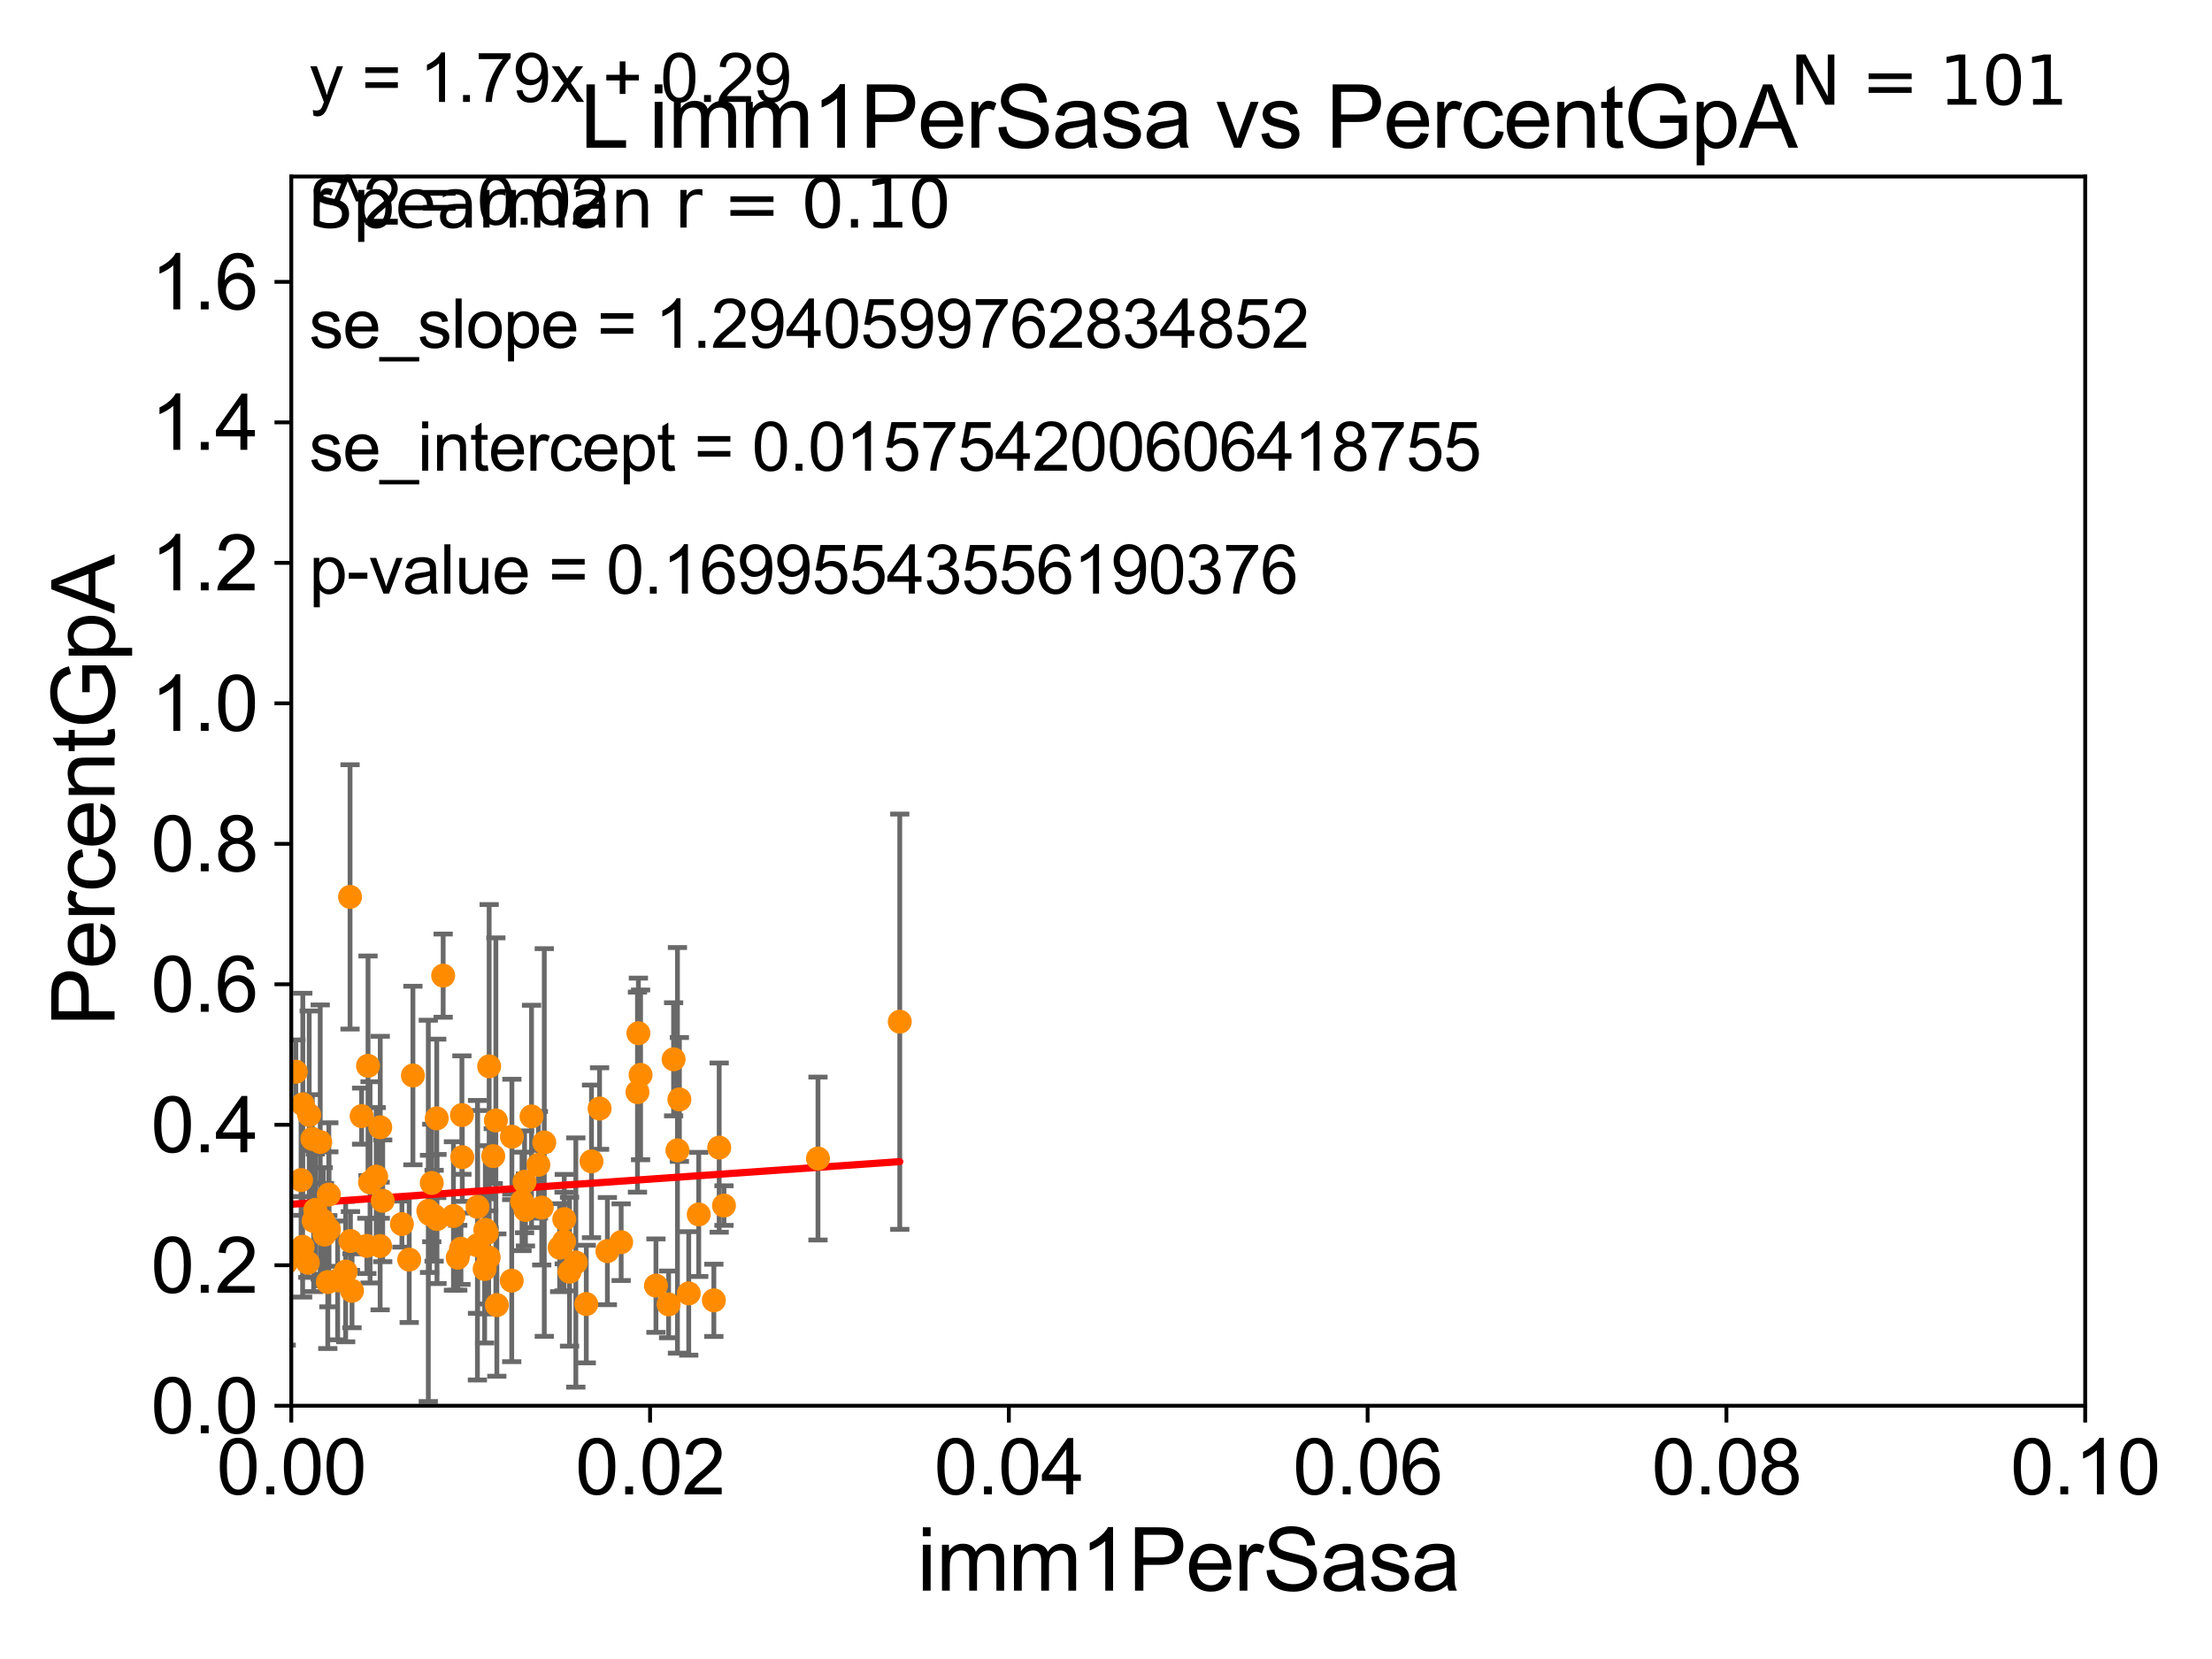 <?xml version="1.0" encoding="utf-8" standalone="no"?>
<!DOCTYPE svg PUBLIC "-//W3C//DTD SVG 1.1//EN"
  "http://www.w3.org/Graphics/SVG/1.1/DTD/svg11.dtd">
<svg xmlns:xlink="http://www.w3.org/1999/xlink" width="460.8pt" height="345.6pt" viewBox="0 0 460.8 345.6" xmlns="http://www.w3.org/2000/svg" version="1.1">
 <defs>
  <style type="text/css">*{stroke-linejoin: round; stroke-linecap: butt}</style>
 </defs>
 <g id="figure_1">
  <g id="patch_1">
   <path d="M 0 345.6 
L 460.8 345.6 
L 460.8 0 
L 0 0 
z
" style="fill: #ffffff"/>
  </g>
  <g id="axes_1">
   <g id="patch_2">
    <path d="M 60.68 292.84 
L 434.385 292.84 
L 434.385 36.775 
L 60.68 36.775 
z
" style="fill: #ffffff"/>
   </g>
   <g id="PathCollection_1">
    <defs>
     <path id="m9e435a268d" d="M 0 1.118 
C 0.297 1.118 0.581 1 0.791 0.791 
C 1 0.581 1.118 0.297 1.118 0 
C 1.118 -0.297 1 -0.581 0.791 -0.791 
C 0.581 -1 0.297 -1.118 0 -1.118 
C -0.297 -1.118 -0.581 -1 -0.791 -0.791 
C -1 -0.581 -1.118 -0.297 -1.118 0 
C -1.118 0.297 -1 0.581 -0.791 0.791 
C -0.581 1 -0.297 1.118 0 1.118 
z
" style="stroke: #ff8c00"/>
    </defs>
    <g clip-path="url(#pfee50350ab)">
     <use xlink:href="#m9e435a268d" x="45.658" y="262.035" style="fill: #ff8c00; stroke: #ff8c00"/>
     <use xlink:href="#m9e435a268d" x="101.902" y="222.136" style="fill: #ff8c00; stroke: #ff8c00"/>
     <use xlink:href="#m9e435a268d" x="59.62" y="263.007" style="fill: #ff8c00; stroke: #ff8c00"/>
     <use xlink:href="#m9e435a268d" x="100.961" y="264.352" style="fill: #ff8c00; stroke: #ff8c00"/>
     <use xlink:href="#m9e435a268d" x="49.374" y="252.869" style="fill: #ff8c00; stroke: #ff8c00"/>
     <use xlink:href="#m9e435a268d" x="123.22" y="241.934" style="fill: #ff8c00; stroke: #ff8c00"/>
     <use xlink:href="#m9e435a268d" x="141.529" y="229.035" style="fill: #ff8c00; stroke: #ff8c00"/>
     <use xlink:href="#m9e435a268d" x="57.164" y="262.075" style="fill: #ff8c00; stroke: #ff8c00"/>
     <use xlink:href="#m9e435a268d" x="65.336" y="254.347" style="fill: #ff8c00; stroke: #ff8c00"/>
     <use xlink:href="#m9e435a268d" x="117.51" y="258.632" style="fill: #ff8c00; stroke: #ff8c00"/>
     <use xlink:href="#m9e435a268d" x="85.246" y="262.405" style="fill: #ff8c00; stroke: #ff8c00"/>
     <use xlink:href="#m9e435a268d" x="95.354" y="262.01" style="fill: #ff8c00; stroke: #ff8c00"/>
     <use xlink:href="#m9e435a268d" x="99.476" y="251.415" style="fill: #ff8c00; stroke: #ff8c00"/>
     <use xlink:href="#m9e435a268d" x="143.479" y="269.441" style="fill: #ff8c00; stroke: #ff8c00"/>
     <use xlink:href="#m9e435a268d" x="139.283" y="271.729" style="fill: #ff8c00; stroke: #ff8c00"/>
     <use xlink:href="#m9e435a268d" x="150.817" y="251.144" style="fill: #ff8c00; stroke: #ff8c00"/>
     <use xlink:href="#m9e435a268d" x="79.214" y="234.829" style="fill: #ff8c00; stroke: #ff8c00"/>
     <use xlink:href="#m9e435a268d" x="141.125" y="239.633" style="fill: #ff8c00; stroke: #ff8c00"/>
     <use xlink:href="#m9e435a268d" x="90.432" y="253.254" style="fill: #ff8c00; stroke: #ff8c00"/>
     <use xlink:href="#m9e435a268d" x="118.645" y="264.918" style="fill: #ff8c00; stroke: #ff8c00"/>
     <use xlink:href="#m9e435a268d" x="49.07" y="241.991" style="fill: #ff8c00; stroke: #ff8c00"/>
     <use xlink:href="#m9e435a268d" x="63.08" y="230.042" style="fill: #ff8c00; stroke: #ff8c00"/>
     <use xlink:href="#m9e435a268d" x="66.709" y="237.902" style="fill: #ff8c00; stroke: #ff8c00"/>
     <use xlink:href="#m9e435a268d" x="94.462" y="253.312" style="fill: #ff8c00; stroke: #ff8c00"/>
     <use xlink:href="#m9e435a268d" x="109.464" y="252.045" style="fill: #ff8c00; stroke: #ff8c00"/>
     <use xlink:href="#m9e435a268d" x="96.301" y="241.061" style="fill: #ff8c00; stroke: #ff8c00"/>
     <use xlink:href="#m9e435a268d" x="44.479" y="271.352" style="fill: #ff8c00; stroke: #ff8c00"/>
     <use xlink:href="#m9e435a268d" x="75.331" y="232.508" style="fill: #ff8c00; stroke: #ff8c00"/>
     <use xlink:href="#m9e435a268d" x="136.649" y="267.823" style="fill: #ff8c00; stroke: #ff8c00"/>
     <use xlink:href="#m9e435a268d" x="112.855" y="251.568" style="fill: #ff8c00; stroke: #ff8c00"/>
     <use xlink:href="#m9e435a268d" x="129.398" y="258.768" style="fill: #ff8c00; stroke: #ff8c00"/>
     <use xlink:href="#m9e435a268d" x="148.709" y="270.882" style="fill: #ff8c00; stroke: #ff8c00"/>
     <use xlink:href="#m9e435a268d" x="117.544" y="253.967" style="fill: #ff8c00; stroke: #ff8c00"/>
     <use xlink:href="#m9e435a268d" x="140.324" y="220.673" style="fill: #ff8c00; stroke: #ff8c00"/>
     <use xlink:href="#m9e435a268d" x="149.821" y="239.066" style="fill: #ff8c00; stroke: #ff8c00"/>
     <use xlink:href="#m9e435a268d" x="145.561" y="252.991" style="fill: #ff8c00; stroke: #ff8c00"/>
     <use xlink:href="#m9e435a268d" x="101.394" y="256.866" style="fill: #ff8c00; stroke: #ff8c00"/>
     <use xlink:href="#m9e435a268d" x="133.443" y="223.915" style="fill: #ff8c00; stroke: #ff8c00"/>
     <use xlink:href="#m9e435a268d" x="116.586" y="259.913" style="fill: #ff8c00; stroke: #ff8c00"/>
     <use xlink:href="#m9e435a268d" x="108.745" y="250.274" style="fill: #ff8c00; stroke: #ff8c00"/>
     <use xlink:href="#m9e435a268d" x="106.636" y="236.801" style="fill: #ff8c00; stroke: #ff8c00"/>
     <use xlink:href="#m9e435a268d" x="91.037" y="253.941" style="fill: #ff8c00; stroke: #ff8c00"/>
     <use xlink:href="#m9e435a268d" x="68.506" y="256.094" style="fill: #ff8c00; stroke: #ff8c00"/>
     <use xlink:href="#m9e435a268d" x="65.062" y="237.253" style="fill: #ff8c00; stroke: #ff8c00"/>
     <use xlink:href="#m9e435a268d" x="110.725" y="232.572" style="fill: #ff8c00; stroke: #ff8c00"/>
     <use xlink:href="#m9e435a268d" x="41.446" y="257.665" style="fill: #ff8c00; stroke: #ff8c00"/>
     <use xlink:href="#m9e435a268d" x="76.666" y="222.029" style="fill: #ff8c00; stroke: #ff8c00"/>
     <use xlink:href="#m9e435a268d" x="57.311" y="242.017" style="fill: #ff8c00; stroke: #ff8c00"/>
     <use xlink:href="#m9e435a268d" x="132.988" y="215.238" style="fill: #ff8c00; stroke: #ff8c00"/>
     <use xlink:href="#m9e435a268d" x="49.571" y="260.105" style="fill: #ff8c00; stroke: #ff8c00"/>
     <use xlink:href="#m9e435a268d" x="76.422" y="259.543" style="fill: #ff8c00; stroke: #ff8c00"/>
     <use xlink:href="#m9e435a268d" x="64.414" y="232.272" style="fill: #ff8c00; stroke: #ff8c00"/>
     <use xlink:href="#m9e435a268d" x="119.957" y="263.003" style="fill: #ff8c00; stroke: #ff8c00"/>
     <use xlink:href="#m9e435a268d" x="103.502" y="271.869" style="fill: #ff8c00; stroke: #ff8c00"/>
     <use xlink:href="#m9e435a268d" x="67.593" y="257.195" style="fill: #ff8c00; stroke: #ff8c00"/>
     <use xlink:href="#m9e435a268d" x="132.797" y="227.51" style="fill: #ff8c00; stroke: #ff8c00"/>
     <use xlink:href="#m9e435a268d" x="41.336" y="251.594" style="fill: #ff8c00; stroke: #ff8c00"/>
     <use xlink:href="#m9e435a268d" x="89.224" y="252.247" style="fill: #ff8c00; stroke: #ff8c00"/>
     <use xlink:href="#m9e435a268d" x="63.043" y="259.734" style="fill: #ff8c00; stroke: #ff8c00"/>
     <use xlink:href="#m9e435a268d" x="64.132" y="263.043" style="fill: #ff8c00; stroke: #ff8c00"/>
     <use xlink:href="#m9e435a268d" x="89.477" y="252.871" style="fill: #ff8c00; stroke: #ff8c00"/>
     <use xlink:href="#m9e435a268d" x="99.454" y="259.41" style="fill: #ff8c00; stroke: #ff8c00"/>
     <use xlink:href="#m9e435a268d" x="45.819" y="250.132" style="fill: #ff8c00; stroke: #ff8c00"/>
     <use xlink:href="#m9e435a268d" x="65.682" y="252.041" style="fill: #ff8c00; stroke: #ff8c00"/>
     <use xlink:href="#m9e435a268d" x="70.342" y="266.729" style="fill: #ff8c00; stroke: #ff8c00"/>
     <use xlink:href="#m9e435a268d" x="96.226" y="232.291" style="fill: #ff8c00; stroke: #ff8c00"/>
     <use xlink:href="#m9e435a268d" x="101.801" y="261.941" style="fill: #ff8c00; stroke: #ff8c00"/>
     <use xlink:href="#m9e435a268d" x="126.529" y="260.63" style="fill: #ff8c00; stroke: #ff8c00"/>
     <use xlink:href="#m9e435a268d" x="73.003" y="258.511" style="fill: #ff8c00; stroke: #ff8c00"/>
     <use xlink:href="#m9e435a268d" x="113.383" y="237.999" style="fill: #ff8c00; stroke: #ff8c00"/>
     <use xlink:href="#m9e435a268d" x="83.728" y="255" style="fill: #ff8c00; stroke: #ff8c00"/>
     <use xlink:href="#m9e435a268d" x="72.009" y="264.89" style="fill: #ff8c00; stroke: #ff8c00"/>
     <use xlink:href="#m9e435a268d" x="124.902" y="230.927" style="fill: #ff8c00; stroke: #ff8c00"/>
     <use xlink:href="#m9e435a268d" x="78.368" y="245.109" style="fill: #ff8c00; stroke: #ff8c00"/>
     <use xlink:href="#m9e435a268d" x="122.133" y="271.66" style="fill: #ff8c00; stroke: #ff8c00"/>
     <use xlink:href="#m9e435a268d" x="112.156" y="242.651" style="fill: #ff8c00; stroke: #ff8c00"/>
     <use xlink:href="#m9e435a268d" x="187.439" y="212.841" style="fill: #ff8c00; stroke: #ff8c00"/>
     <use xlink:href="#m9e435a268d" x="89.944" y="246.435" style="fill: #ff8c00; stroke: #ff8c00"/>
     <use xlink:href="#m9e435a268d" x="62.717" y="245.828" style="fill: #ff8c00; stroke: #ff8c00"/>
     <use xlink:href="#m9e435a268d" x="77.088" y="246.304" style="fill: #ff8c00; stroke: #ff8c00"/>
     <use xlink:href="#m9e435a268d" x="101.102" y="256.194" style="fill: #ff8c00; stroke: #ff8c00"/>
     <use xlink:href="#m9e435a268d" x="103.297" y="233.413" style="fill: #ff8c00; stroke: #ff8c00"/>
     <use xlink:href="#m9e435a268d" x="102.75" y="240.841" style="fill: #ff8c00; stroke: #ff8c00"/>
     <use xlink:href="#m9e435a268d" x="96.027" y="260.133" style="fill: #ff8c00; stroke: #ff8c00"/>
     <use xlink:href="#m9e435a268d" x="36.21" y="260.73" style="fill: #ff8c00; stroke: #ff8c00"/>
     <use xlink:href="#m9e435a268d" x="170.399" y="241.343" style="fill: #ff8c00; stroke: #ff8c00"/>
     <use xlink:href="#m9e435a268d" x="79.726" y="250.151" style="fill: #ff8c00; stroke: #ff8c00"/>
     <use xlink:href="#m9e435a268d" x="90.983" y="232.979" style="fill: #ff8c00; stroke: #ff8c00"/>
     <use xlink:href="#m9e435a268d" x="86.02" y="224.046" style="fill: #ff8c00; stroke: #ff8c00"/>
     <use xlink:href="#m9e435a268d" x="61.632" y="223.262" style="fill: #ff8c00; stroke: #ff8c00"/>
     <use xlink:href="#m9e435a268d" x="68.501" y="248.845" style="fill: #ff8c00; stroke: #ff8c00"/>
     <use xlink:href="#m9e435a268d" x="79.189" y="259.567" style="fill: #ff8c00; stroke: #ff8c00"/>
     <use xlink:href="#m9e435a268d" x="73.332" y="268.894" style="fill: #ff8c00; stroke: #ff8c00"/>
     <use xlink:href="#m9e435a268d" x="109.276" y="246.186" style="fill: #ff8c00; stroke: #ff8c00"/>
     <use xlink:href="#m9e435a268d" x="67.344" y="254.352" style="fill: #ff8c00; stroke: #ff8c00"/>
     <use xlink:href="#m9e435a268d" x="58.281" y="239.556" style="fill: #ff8c00; stroke: #ff8c00"/>
     <use xlink:href="#m9e435a268d" x="72.922" y="186.841" style="fill: #ff8c00; stroke: #ff8c00"/>
     <use xlink:href="#m9e435a268d" x="68.285" y="267.078" style="fill: #ff8c00; stroke: #ff8c00"/>
     <use xlink:href="#m9e435a268d" x="106.604" y="266.783" style="fill: #ff8c00; stroke: #ff8c00"/>
     <use xlink:href="#m9e435a268d" x="92.32" y="203.239" style="fill: #ff8c00; stroke: #ff8c00"/>
     <use xlink:href="#m9e435a268d" x="58.225" y="257.264" style="fill: #ff8c00; stroke: #ff8c00"/>
    </g>
   </g>
   <g id="matplotlib.axis_1">
    <g id="xtick_1">
     <g id="line2d_1">
      <defs>
       <path id="mddb5de4ca1" d="M 0 0 
L 0 3.5 
" style="stroke: #000000; stroke-width: 0.8"/>
      </defs>
      <g>
       <use xlink:href="#mddb5de4ca1" x="60.68" y="292.84" style="stroke: #000000; stroke-width: 0.8"/>
      </g>
     </g>
     <g id="text_1">
      <!-- 0.00 -->
      <g transform="translate(45.111 311.293)scale(0.16 -0.16)">
       <defs>
        <path id="ArialMT-30" d="M 266 2259 
Q 266 3072 433 3567 
Q 600 4063 929 4331 
Q 1259 4600 1759 4600 
Q 2128 4600 2406 4451 
Q 2684 4303 2865 4023 
Q 3047 3744 3150 3342 
Q 3253 2941 3253 2259 
Q 3253 1453 3087 958 
Q 2922 463 2592 192 
Q 2263 -78 1759 -78 
Q 1097 -78 719 397 
Q 266 969 266 2259 
z
M 844 2259 
Q 844 1131 1108 757 
Q 1372 384 1759 384 
Q 2147 384 2411 759 
Q 2675 1134 2675 2259 
Q 2675 3391 2411 3762 
Q 2147 4134 1753 4134 
Q 1366 4134 1134 3806 
Q 844 3388 844 2259 
z
" transform="scale(0.016)"/>
        <path id="ArialMT-2e" d="M 581 0 
L 581 641 
L 1222 641 
L 1222 0 
L 581 0 
z
" transform="scale(0.016)"/>
       </defs>
       <use xlink:href="#ArialMT-30"/>
       <use xlink:href="#ArialMT-2e" x="55.615"/>
       <use xlink:href="#ArialMT-30" x="83.398"/>
       <use xlink:href="#ArialMT-30" x="139.014"/>
      </g>
     </g>
    </g>
    <g id="xtick_2">
     <g id="line2d_2">
      <g>
       <use xlink:href="#mddb5de4ca1" x="135.421" y="292.84" style="stroke: #000000; stroke-width: 0.8"/>
      </g>
     </g>
     <g id="text_2">
      <!-- 0.02 -->
      <g transform="translate(119.852 311.293)scale(0.16 -0.16)">
       <defs>
        <path id="ArialMT-32" d="M 3222 541 
L 3222 0 
L 194 0 
Q 188 203 259 391 
Q 375 700 629 1000 
Q 884 1300 1366 1694 
Q 2113 2306 2375 2664 
Q 2638 3022 2638 3341 
Q 2638 3675 2398 3904 
Q 2159 4134 1775 4134 
Q 1369 4134 1125 3890 
Q 881 3647 878 3216 
L 300 3275 
Q 359 3922 746 4261 
Q 1134 4600 1788 4600 
Q 2447 4600 2831 4234 
Q 3216 3869 3216 3328 
Q 3216 3053 3103 2787 
Q 2991 2522 2730 2228 
Q 2469 1934 1863 1422 
Q 1356 997 1212 845 
Q 1069 694 975 541 
L 3222 541 
z
" transform="scale(0.016)"/>
       </defs>
       <use xlink:href="#ArialMT-30"/>
       <use xlink:href="#ArialMT-2e" x="55.615"/>
       <use xlink:href="#ArialMT-30" x="83.398"/>
       <use xlink:href="#ArialMT-32" x="139.014"/>
      </g>
     </g>
    </g>
    <g id="xtick_3">
     <g id="line2d_3">
      <g>
       <use xlink:href="#mddb5de4ca1" x="210.162" y="292.84" style="stroke: #000000; stroke-width: 0.8"/>
      </g>
     </g>
     <g id="text_3">
      <!-- 0.04 -->
      <g transform="translate(194.593 311.293)scale(0.16 -0.16)">
       <defs>
        <path id="ArialMT-34" d="M 2069 0 
L 2069 1097 
L 81 1097 
L 81 1613 
L 2172 4581 
L 2631 4581 
L 2631 1613 
L 3250 1613 
L 3250 1097 
L 2631 1097 
L 2631 0 
L 2069 0 
z
M 2069 1613 
L 2069 3678 
L 634 1613 
L 2069 1613 
z
" transform="scale(0.016)"/>
       </defs>
       <use xlink:href="#ArialMT-30"/>
       <use xlink:href="#ArialMT-2e" x="55.615"/>
       <use xlink:href="#ArialMT-30" x="83.398"/>
       <use xlink:href="#ArialMT-34" x="139.014"/>
      </g>
     </g>
    </g>
    <g id="xtick_4">
     <g id="line2d_4">
      <g>
       <use xlink:href="#mddb5de4ca1" x="284.903" y="292.84" style="stroke: #000000; stroke-width: 0.8"/>
      </g>
     </g>
     <g id="text_4">
      <!-- 0.06 -->
      <g transform="translate(269.334 311.293)scale(0.16 -0.16)">
       <defs>
        <path id="ArialMT-36" d="M 3184 3459 
L 2625 3416 
Q 2550 3747 2413 3897 
Q 2184 4138 1850 4138 
Q 1581 4138 1378 3988 
Q 1113 3794 959 3422 
Q 806 3050 800 2363 
Q 1003 2672 1297 2822 
Q 1591 2972 1913 2972 
Q 2475 2972 2870 2558 
Q 3266 2144 3266 1488 
Q 3266 1056 3080 686 
Q 2894 316 2569 119 
Q 2244 -78 1831 -78 
Q 1128 -78 684 439 
Q 241 956 241 2144 
Q 241 3472 731 4075 
Q 1159 4600 1884 4600 
Q 2425 4600 2770 4297 
Q 3116 3994 3184 3459 
z
M 888 1484 
Q 888 1194 1011 928 
Q 1134 663 1356 523 
Q 1578 384 1822 384 
Q 2178 384 2434 671 
Q 2691 959 2691 1453 
Q 2691 1928 2437 2201 
Q 2184 2475 1800 2475 
Q 1419 2475 1153 2201 
Q 888 1928 888 1484 
z
" transform="scale(0.016)"/>
       </defs>
       <use xlink:href="#ArialMT-30"/>
       <use xlink:href="#ArialMT-2e" x="55.615"/>
       <use xlink:href="#ArialMT-30" x="83.398"/>
       <use xlink:href="#ArialMT-36" x="139.014"/>
      </g>
     </g>
    </g>
    <g id="xtick_5">
     <g id="line2d_5">
      <g>
       <use xlink:href="#mddb5de4ca1" x="359.644" y="292.84" style="stroke: #000000; stroke-width: 0.8"/>
      </g>
     </g>
     <g id="text_5">
      <!-- 0.08 -->
      <g transform="translate(344.075 311.293)scale(0.16 -0.16)">
       <defs>
        <path id="ArialMT-38" d="M 1131 2484 
Q 781 2613 612 2850 
Q 444 3088 444 3419 
Q 444 3919 803 4259 
Q 1163 4600 1759 4600 
Q 2359 4600 2725 4251 
Q 3091 3903 3091 3403 
Q 3091 3084 2923 2848 
Q 2756 2613 2416 2484 
Q 2838 2347 3058 2040 
Q 3278 1734 3278 1309 
Q 3278 722 2862 322 
Q 2447 -78 1769 -78 
Q 1091 -78 675 323 
Q 259 725 259 1325 
Q 259 1772 486 2073 
Q 713 2375 1131 2484 
z
M 1019 3438 
Q 1019 3113 1228 2906 
Q 1438 2700 1772 2700 
Q 2097 2700 2305 2904 
Q 2513 3109 2513 3406 
Q 2513 3716 2298 3927 
Q 2084 4138 1766 4138 
Q 1444 4138 1231 3931 
Q 1019 3725 1019 3438 
z
M 838 1322 
Q 838 1081 952 856 
Q 1066 631 1291 507 
Q 1516 384 1775 384 
Q 2178 384 2440 643 
Q 2703 903 2703 1303 
Q 2703 1709 2433 1975 
Q 2163 2241 1756 2241 
Q 1359 2241 1098 1978 
Q 838 1716 838 1322 
z
" transform="scale(0.016)"/>
       </defs>
       <use xlink:href="#ArialMT-30"/>
       <use xlink:href="#ArialMT-2e" x="55.615"/>
       <use xlink:href="#ArialMT-30" x="83.398"/>
       <use xlink:href="#ArialMT-38" x="139.014"/>
      </g>
     </g>
    </g>
    <g id="xtick_6">
     <g id="line2d_6">
      <g>
       <use xlink:href="#mddb5de4ca1" x="434.385" y="292.84" style="stroke: #000000; stroke-width: 0.8"/>
      </g>
     </g>
     <g id="text_6">
      <!-- 0.10 -->
      <g transform="translate(418.816 311.293)scale(0.16 -0.16)">
       <defs>
        <path id="ArialMT-31" d="M 2384 0 
L 1822 0 
L 1822 3584 
Q 1619 3391 1289 3197 
Q 959 3003 697 2906 
L 697 3450 
Q 1169 3672 1522 3987 
Q 1875 4303 2022 4600 
L 2384 4600 
L 2384 0 
z
" transform="scale(0.016)"/>
       </defs>
       <use xlink:href="#ArialMT-30"/>
       <use xlink:href="#ArialMT-2e" x="55.615"/>
       <use xlink:href="#ArialMT-31" x="83.398"/>
       <use xlink:href="#ArialMT-30" x="139.014"/>
      </g>
     </g>
    </g>
    <g id="text_7">
     <!-- imm1PerSasa -->
     <g transform="translate(191.017 331.357)scale(0.18 -0.18)">
      <defs>
       <path id="ArialMT-69" d="M 425 3934 
L 425 4581 
L 988 4581 
L 988 3934 
L 425 3934 
z
M 425 0 
L 425 3319 
L 988 3319 
L 988 0 
L 425 0 
z
" transform="scale(0.016)"/>
       <path id="ArialMT-6d" d="M 422 0 
L 422 3319 
L 925 3319 
L 925 2853 
Q 1081 3097 1340 3245 
Q 1600 3394 1931 3394 
Q 2300 3394 2536 3241 
Q 2772 3088 2869 2813 
Q 3263 3394 3894 3394 
Q 4388 3394 4653 3120 
Q 4919 2847 4919 2278 
L 4919 0 
L 4359 0 
L 4359 2091 
Q 4359 2428 4304 2576 
Q 4250 2725 4106 2815 
Q 3963 2906 3769 2906 
Q 3419 2906 3187 2673 
Q 2956 2441 2956 1928 
L 2956 0 
L 2394 0 
L 2394 2156 
Q 2394 2531 2256 2718 
Q 2119 2906 1806 2906 
Q 1569 2906 1367 2781 
Q 1166 2656 1075 2415 
Q 984 2175 984 1722 
L 984 0 
L 422 0 
z
" transform="scale(0.016)"/>
       <path id="ArialMT-50" d="M 494 0 
L 494 4581 
L 2222 4581 
Q 2678 4581 2919 4538 
Q 3256 4481 3484 4323 
Q 3713 4166 3852 3881 
Q 3991 3597 3991 3256 
Q 3991 2672 3619 2267 
Q 3247 1863 2275 1863 
L 1100 1863 
L 1100 0 
L 494 0 
z
M 1100 2403 
L 2284 2403 
Q 2872 2403 3119 2622 
Q 3366 2841 3366 3238 
Q 3366 3525 3220 3729 
Q 3075 3934 2838 4000 
Q 2684 4041 2272 4041 
L 1100 4041 
L 1100 2403 
z
" transform="scale(0.016)"/>
       <path id="ArialMT-65" d="M 2694 1069 
L 3275 997 
Q 3138 488 2766 206 
Q 2394 -75 1816 -75 
Q 1088 -75 661 373 
Q 234 822 234 1631 
Q 234 2469 665 2931 
Q 1097 3394 1784 3394 
Q 2450 3394 2872 2941 
Q 3294 2488 3294 1666 
Q 3294 1616 3291 1516 
L 816 1516 
Q 847 969 1125 678 
Q 1403 388 1819 388 
Q 2128 388 2347 550 
Q 2566 713 2694 1069 
z
M 847 1978 
L 2700 1978 
Q 2663 2397 2488 2606 
Q 2219 2931 1791 2931 
Q 1403 2931 1139 2672 
Q 875 2413 847 1978 
z
" transform="scale(0.016)"/>
       <path id="ArialMT-72" d="M 416 0 
L 416 3319 
L 922 3319 
L 922 2816 
Q 1116 3169 1280 3281 
Q 1444 3394 1641 3394 
Q 1925 3394 2219 3213 
L 2025 2691 
Q 1819 2813 1613 2813 
Q 1428 2813 1281 2702 
Q 1134 2591 1072 2394 
Q 978 2094 978 1738 
L 978 0 
L 416 0 
z
" transform="scale(0.016)"/>
       <path id="ArialMT-53" d="M 288 1472 
L 859 1522 
Q 900 1178 1048 958 
Q 1197 738 1509 602 
Q 1822 466 2213 466 
Q 2559 466 2825 569 
Q 3091 672 3220 851 
Q 3350 1031 3350 1244 
Q 3350 1459 3225 1620 
Q 3100 1781 2813 1891 
Q 2628 1963 1997 2114 
Q 1366 2266 1113 2400 
Q 784 2572 623 2826 
Q 463 3081 463 3397 
Q 463 3744 659 4045 
Q 856 4347 1234 4503 
Q 1613 4659 2075 4659 
Q 2584 4659 2973 4495 
Q 3363 4331 3572 4012 
Q 3781 3694 3797 3291 
L 3216 3247 
Q 3169 3681 2898 3903 
Q 2628 4125 2100 4125 
Q 1550 4125 1298 3923 
Q 1047 3722 1047 3438 
Q 1047 3191 1225 3031 
Q 1400 2872 2139 2705 
Q 2878 2538 3153 2413 
Q 3553 2228 3743 1945 
Q 3934 1663 3934 1294 
Q 3934 928 3725 604 
Q 3516 281 3123 101 
Q 2731 -78 2241 -78 
Q 1619 -78 1198 103 
Q 778 284 539 648 
Q 300 1013 288 1472 
z
" transform="scale(0.016)"/>
       <path id="ArialMT-61" d="M 2588 409 
Q 2275 144 1986 34 
Q 1697 -75 1366 -75 
Q 819 -75 525 192 
Q 231 459 231 875 
Q 231 1119 342 1320 
Q 453 1522 633 1644 
Q 813 1766 1038 1828 
Q 1203 1872 1538 1913 
Q 2219 1994 2541 2106 
Q 2544 2222 2544 2253 
Q 2544 2597 2384 2738 
Q 2169 2928 1744 2928 
Q 1347 2928 1158 2789 
Q 969 2650 878 2297 
L 328 2372 
Q 403 2725 575 2942 
Q 747 3159 1072 3276 
Q 1397 3394 1825 3394 
Q 2250 3394 2515 3294 
Q 2781 3194 2906 3042 
Q 3031 2891 3081 2659 
Q 3109 2516 3109 2141 
L 3109 1391 
Q 3109 606 3145 398 
Q 3181 191 3288 0 
L 2700 0 
Q 2613 175 2588 409 
z
M 2541 1666 
Q 2234 1541 1622 1453 
Q 1275 1403 1131 1340 
Q 988 1278 909 1158 
Q 831 1038 831 891 
Q 831 666 1001 516 
Q 1172 366 1500 366 
Q 1825 366 2078 508 
Q 2331 650 2450 897 
Q 2541 1088 2541 1459 
L 2541 1666 
z
" transform="scale(0.016)"/>
       <path id="ArialMT-73" d="M 197 991 
L 753 1078 
Q 800 744 1014 566 
Q 1228 388 1613 388 
Q 2000 388 2187 545 
Q 2375 703 2375 916 
Q 2375 1106 2209 1216 
Q 2094 1291 1634 1406 
Q 1016 1563 777 1677 
Q 538 1791 414 1992 
Q 291 2194 291 2438 
Q 291 2659 392 2848 
Q 494 3038 669 3163 
Q 800 3259 1026 3326 
Q 1253 3394 1513 3394 
Q 1903 3394 2198 3281 
Q 2494 3169 2634 2976 
Q 2775 2784 2828 2463 
L 2278 2388 
Q 2241 2644 2061 2787 
Q 1881 2931 1553 2931 
Q 1166 2931 1000 2803 
Q 834 2675 834 2503 
Q 834 2394 903 2306 
Q 972 2216 1119 2156 
Q 1203 2125 1616 2013 
Q 2213 1853 2448 1751 
Q 2684 1650 2818 1456 
Q 2953 1263 2953 975 
Q 2953 694 2789 445 
Q 2625 197 2315 61 
Q 2006 -75 1616 -75 
Q 969 -75 630 194 
Q 291 463 197 991 
z
" transform="scale(0.016)"/>
      </defs>
      <use xlink:href="#ArialMT-69"/>
      <use xlink:href="#ArialMT-6d" x="22.217"/>
      <use xlink:href="#ArialMT-6d" x="105.518"/>
      <use xlink:href="#ArialMT-31" x="188.818"/>
      <use xlink:href="#ArialMT-50" x="244.434"/>
      <use xlink:href="#ArialMT-65" x="311.133"/>
      <use xlink:href="#ArialMT-72" x="366.748"/>
      <use xlink:href="#ArialMT-53" x="400.049"/>
      <use xlink:href="#ArialMT-61" x="466.748"/>
      <use xlink:href="#ArialMT-73" x="522.363"/>
      <use xlink:href="#ArialMT-61" x="572.363"/>
     </g>
    </g>
   </g>
   <g id="matplotlib.axis_2">
    <g id="ytick_1">
     <g id="line2d_7">
      <defs>
       <path id="mfd01e3ecac" d="M 0 0 
L -3.5 0 
" style="stroke: #000000; stroke-width: 0.8"/>
      </defs>
      <g>
       <use xlink:href="#mfd01e3ecac" x="60.68" y="292.84" style="stroke: #000000; stroke-width: 0.8"/>
      </g>
     </g>
     <g id="text_8">
      <!-- 0.0 -->
      <g transform="translate(31.44 298.566)scale(0.16 -0.16)">
       <use xlink:href="#ArialMT-30"/>
       <use xlink:href="#ArialMT-2e" x="55.615"/>
       <use xlink:href="#ArialMT-30" x="83.398"/>
      </g>
     </g>
    </g>
    <g id="ytick_2">
     <g id="line2d_8">
      <g>
       <use xlink:href="#mfd01e3ecac" x="60.68" y="263.575" style="stroke: #000000; stroke-width: 0.8"/>
      </g>
     </g>
     <g id="text_9">
      <!-- 0.2 -->
      <g transform="translate(31.44 269.302)scale(0.16 -0.16)">
       <use xlink:href="#ArialMT-30"/>
       <use xlink:href="#ArialMT-2e" x="55.615"/>
       <use xlink:href="#ArialMT-32" x="83.398"/>
      </g>
     </g>
    </g>
    <g id="ytick_3">
     <g id="line2d_9">
      <g>
       <use xlink:href="#mfd01e3ecac" x="60.68" y="234.311" style="stroke: #000000; stroke-width: 0.8"/>
      </g>
     </g>
     <g id="text_10">
      <!-- 0.4 -->
      <g transform="translate(31.44 240.037)scale(0.16 -0.16)">
       <use xlink:href="#ArialMT-30"/>
       <use xlink:href="#ArialMT-2e" x="55.615"/>
       <use xlink:href="#ArialMT-34" x="83.398"/>
      </g>
     </g>
    </g>
    <g id="ytick_4">
     <g id="line2d_10">
      <g>
       <use xlink:href="#mfd01e3ecac" x="60.68" y="205.046" style="stroke: #000000; stroke-width: 0.8"/>
      </g>
     </g>
     <g id="text_11">
      <!-- 0.6 -->
      <g transform="translate(31.44 210.772)scale(0.16 -0.16)">
       <use xlink:href="#ArialMT-30"/>
       <use xlink:href="#ArialMT-2e" x="55.615"/>
       <use xlink:href="#ArialMT-36" x="83.398"/>
      </g>
     </g>
    </g>
    <g id="ytick_5">
     <g id="line2d_11">
      <g>
       <use xlink:href="#mfd01e3ecac" x="60.68" y="175.782" style="stroke: #000000; stroke-width: 0.8"/>
      </g>
     </g>
     <g id="text_12">
      <!-- 0.8 -->
      <g transform="translate(31.44 181.508)scale(0.16 -0.16)">
       <use xlink:href="#ArialMT-30"/>
       <use xlink:href="#ArialMT-2e" x="55.615"/>
       <use xlink:href="#ArialMT-38" x="83.398"/>
      </g>
     </g>
    </g>
    <g id="ytick_6">
     <g id="line2d_12">
      <g>
       <use xlink:href="#mfd01e3ecac" x="60.68" y="146.517" style="stroke: #000000; stroke-width: 0.8"/>
      </g>
     </g>
     <g id="text_13">
      <!-- 1.0 -->
      <g transform="translate(31.44 152.243)scale(0.16 -0.16)">
       <use xlink:href="#ArialMT-31"/>
       <use xlink:href="#ArialMT-2e" x="55.615"/>
       <use xlink:href="#ArialMT-30" x="83.398"/>
      </g>
     </g>
    </g>
    <g id="ytick_7">
     <g id="line2d_13">
      <g>
       <use xlink:href="#mfd01e3ecac" x="60.68" y="117.252" style="stroke: #000000; stroke-width: 0.8"/>
      </g>
     </g>
     <g id="text_14">
      <!-- 1.2 -->
      <g transform="translate(31.44 122.979)scale(0.16 -0.16)">
       <use xlink:href="#ArialMT-31"/>
       <use xlink:href="#ArialMT-2e" x="55.615"/>
       <use xlink:href="#ArialMT-32" x="83.398"/>
      </g>
     </g>
    </g>
    <g id="ytick_8">
     <g id="line2d_14">
      <g>
       <use xlink:href="#mfd01e3ecac" x="60.68" y="87.988" style="stroke: #000000; stroke-width: 0.8"/>
      </g>
     </g>
     <g id="text_15">
      <!-- 1.4 -->
      <g transform="translate(31.44 93.714)scale(0.16 -0.16)">
       <use xlink:href="#ArialMT-31"/>
       <use xlink:href="#ArialMT-2e" x="55.615"/>
       <use xlink:href="#ArialMT-34" x="83.398"/>
      </g>
     </g>
    </g>
    <g id="ytick_9">
     <g id="line2d_15">
      <g>
       <use xlink:href="#mfd01e3ecac" x="60.68" y="58.723" style="stroke: #000000; stroke-width: 0.8"/>
      </g>
     </g>
     <g id="text_16">
      <!-- 1.6 -->
      <g transform="translate(31.44 64.45)scale(0.16 -0.16)">
       <use xlink:href="#ArialMT-31"/>
       <use xlink:href="#ArialMT-2e" x="55.615"/>
       <use xlink:href="#ArialMT-36" x="83.398"/>
      </g>
     </g>
    </g>
    <g id="text_17">
     <!-- PercentGpA -->
     <g transform="translate(23.863 213.831)rotate(-90)scale(0.18 -0.18)">
      <defs>
       <path id="ArialMT-63" d="M 2588 1216 
L 3141 1144 
Q 3050 572 2676 248 
Q 2303 -75 1759 -75 
Q 1078 -75 664 370 
Q 250 816 250 1647 
Q 250 2184 428 2587 
Q 606 2991 970 3192 
Q 1334 3394 1763 3394 
Q 2303 3394 2647 3120 
Q 2991 2847 3088 2344 
L 2541 2259 
Q 2463 2594 2264 2762 
Q 2066 2931 1784 2931 
Q 1359 2931 1093 2626 
Q 828 2322 828 1663 
Q 828 994 1084 691 
Q 1341 388 1753 388 
Q 2084 388 2306 591 
Q 2528 794 2588 1216 
z
" transform="scale(0.016)"/>
       <path id="ArialMT-6e" d="M 422 0 
L 422 3319 
L 928 3319 
L 928 2847 
Q 1294 3394 1984 3394 
Q 2284 3394 2536 3286 
Q 2788 3178 2913 3003 
Q 3038 2828 3088 2588 
Q 3119 2431 3119 2041 
L 3119 0 
L 2556 0 
L 2556 2019 
Q 2556 2363 2490 2533 
Q 2425 2703 2258 2804 
Q 2091 2906 1866 2906 
Q 1506 2906 1245 2678 
Q 984 2450 984 1813 
L 984 0 
L 422 0 
z
" transform="scale(0.016)"/>
       <path id="ArialMT-74" d="M 1650 503 
L 1731 6 
Q 1494 -44 1306 -44 
Q 1000 -44 831 53 
Q 663 150 594 308 
Q 525 466 525 972 
L 525 2881 
L 113 2881 
L 113 3319 
L 525 3319 
L 525 4141 
L 1084 4478 
L 1084 3319 
L 1650 3319 
L 1650 2881 
L 1084 2881 
L 1084 941 
Q 1084 700 1114 631 
Q 1144 563 1211 522 
Q 1278 481 1403 481 
Q 1497 481 1650 503 
z
" transform="scale(0.016)"/>
       <path id="ArialMT-47" d="M 2638 1797 
L 2638 2334 
L 4578 2338 
L 4578 638 
Q 4131 281 3656 101 
Q 3181 -78 2681 -78 
Q 2006 -78 1454 211 
Q 903 500 622 1047 
Q 341 1594 341 2269 
Q 341 2938 620 3517 
Q 900 4097 1425 4378 
Q 1950 4659 2634 4659 
Q 3131 4659 3532 4498 
Q 3934 4338 4162 4050 
Q 4391 3763 4509 3300 
L 3963 3150 
Q 3859 3500 3706 3700 
Q 3553 3900 3268 4020 
Q 2984 4141 2638 4141 
Q 2222 4141 1919 4014 
Q 1616 3888 1430 3681 
Q 1244 3475 1141 3228 
Q 966 2803 966 2306 
Q 966 1694 1177 1281 
Q 1388 869 1791 669 
Q 2194 469 2647 469 
Q 3041 469 3416 620 
Q 3791 772 3984 944 
L 3984 1797 
L 2638 1797 
z
" transform="scale(0.016)"/>
       <path id="ArialMT-70" d="M 422 -1272 
L 422 3319 
L 934 3319 
L 934 2888 
Q 1116 3141 1344 3267 
Q 1572 3394 1897 3394 
Q 2322 3394 2647 3175 
Q 2972 2956 3137 2557 
Q 3303 2159 3303 1684 
Q 3303 1175 3120 767 
Q 2938 359 2589 142 
Q 2241 -75 1856 -75 
Q 1575 -75 1351 44 
Q 1128 163 984 344 
L 984 -1272 
L 422 -1272 
z
M 931 1641 
Q 931 1000 1190 694 
Q 1450 388 1819 388 
Q 2194 388 2461 705 
Q 2728 1022 2728 1688 
Q 2728 2322 2467 2637 
Q 2206 2953 1844 2953 
Q 1484 2953 1207 2617 
Q 931 2281 931 1641 
z
" transform="scale(0.016)"/>
       <path id="ArialMT-41" d="M -9 0 
L 1750 4581 
L 2403 4581 
L 4278 0 
L 3588 0 
L 3053 1388 
L 1138 1388 
L 634 0 
L -9 0 
z
M 1313 1881 
L 2866 1881 
L 2388 3150 
Q 2169 3728 2063 4100 
Q 1975 3659 1816 3225 
L 1313 1881 
z
" transform="scale(0.016)"/>
      </defs>
      <use xlink:href="#ArialMT-50"/>
      <use xlink:href="#ArialMT-65" x="66.699"/>
      <use xlink:href="#ArialMT-72" x="122.314"/>
      <use xlink:href="#ArialMT-63" x="155.615"/>
      <use xlink:href="#ArialMT-65" x="205.615"/>
      <use xlink:href="#ArialMT-6e" x="261.23"/>
      <use xlink:href="#ArialMT-74" x="316.846"/>
      <use xlink:href="#ArialMT-47" x="344.629"/>
      <use xlink:href="#ArialMT-70" x="422.412"/>
      <use xlink:href="#ArialMT-41" x="478.027"/>
     </g>
    </g>
   </g>
   <g id="LineCollection_1">
    <path d="M 45.658 274.907 
L 45.658 249.164 
" clip-path="url(#pfee50350ab)" style="fill: none; stroke: #696969"/>
    <path d="M 101.902 255.839 
L 101.902 188.433 
" clip-path="url(#pfee50350ab)" style="fill: none; stroke: #696969"/>
    <path d="M 59.62 280.203 
L 59.62 245.812 
" clip-path="url(#pfee50350ab)" style="fill: none; stroke: #696969"/>
    <path d="M 100.961 279.767 
L 100.961 248.938 
" clip-path="url(#pfee50350ab)" style="fill: none; stroke: #696969"/>
    <path d="M 49.374 264.144 
L 49.374 241.594 
" clip-path="url(#pfee50350ab)" style="fill: none; stroke: #696969"/>
    <path d="M 123.22 257.835 
L 123.22 226.034 
" clip-path="url(#pfee50350ab)" style="fill: none; stroke: #696969"/>
    <path d="M 141.529 241.938 
L 141.529 216.132 
" clip-path="url(#pfee50350ab)" style="fill: none; stroke: #696969"/>
    <path d="M 57.164 281.829 
L 57.164 242.322 
" clip-path="url(#pfee50350ab)" style="fill: none; stroke: #696969"/>
    <path d="M 65.336 269.064 
L 65.336 239.631 
" clip-path="url(#pfee50350ab)" style="fill: none; stroke: #696969"/>
    <path d="M 117.51 268.908 
L 117.51 248.356 
" clip-path="url(#pfee50350ab)" style="fill: none; stroke: #696969"/>
    <path d="M 85.246 275.502 
L 85.246 249.307 
" clip-path="url(#pfee50350ab)" style="fill: none; stroke: #696969"/>
    <path d="M 95.354 268.767 
L 95.354 255.254 
" clip-path="url(#pfee50350ab)" style="fill: none; stroke: #696969"/>
    <path d="M 99.476 273.587 
L 99.476 229.244 
" clip-path="url(#pfee50350ab)" style="fill: none; stroke: #696969"/>
    <path d="M 143.479 282.303 
L 143.479 256.578 
" clip-path="url(#pfee50350ab)" style="fill: none; stroke: #696969"/>
    <path d="M 139.283 278.679 
L 139.283 264.778 
" clip-path="url(#pfee50350ab)" style="fill: none; stroke: #696969"/>
    <path d="M 150.817 255.268 
L 150.817 247.021 
" clip-path="url(#pfee50350ab)" style="fill: none; stroke: #696969"/>
    <path d="M 79.214 253.778 
L 79.214 215.881 
" clip-path="url(#pfee50350ab)" style="fill: none; stroke: #696969"/>
    <path d="M 141.125 281.882 
L 141.125 197.385 
" clip-path="url(#pfee50350ab)" style="fill: none; stroke: #696969"/>
    <path d="M 90.432 262.723 
L 90.432 243.784 
" clip-path="url(#pfee50350ab)" style="fill: none; stroke: #696969"/>
    <path d="M 118.645 280.424 
L 118.645 249.412 
" clip-path="url(#pfee50350ab)" style="fill: none; stroke: #696969"/>
    <path d="M 49.07 252.974 
L 49.07 231.008 
" clip-path="url(#pfee50350ab)" style="fill: none; stroke: #696969"/>
    <path d="M 63.08 253.172 
L 63.08 206.911 
" clip-path="url(#pfee50350ab)" style="fill: none; stroke: #696969"/>
    <path d="M 66.709 266.457 
L 66.709 209.348 
" clip-path="url(#pfee50350ab)" style="fill: none; stroke: #696969"/>
    <path d="M 94.462 268.777 
L 94.462 237.846 
" clip-path="url(#pfee50350ab)" style="fill: none; stroke: #696969"/>
    <path d="M 109.464 259.556 
L 109.464 244.534 
" clip-path="url(#pfee50350ab)" style="fill: none; stroke: #696969"/>
    <path d="M 96.301 250.273 
L 96.301 231.849 
" clip-path="url(#pfee50350ab)" style="fill: none; stroke: #696969"/>
    <path d="M 44.479 278.743 
L 44.479 263.961 
" clip-path="url(#pfee50350ab)" style="fill: none; stroke: #696969"/>
    <path d="M 75.331 238.349 
L 75.331 226.668 
" clip-path="url(#pfee50350ab)" style="fill: none; stroke: #696969"/>
    <path d="M 136.649 277.554 
L 136.649 258.093 
" clip-path="url(#pfee50350ab)" style="fill: none; stroke: #696969"/>
    <path d="M 112.855 263.519 
L 112.855 239.616 
" clip-path="url(#pfee50350ab)" style="fill: none; stroke: #696969"/>
    <path d="M 129.398 266.75 
L 129.398 250.785 
" clip-path="url(#pfee50350ab)" style="fill: none; stroke: #696969"/>
    <path d="M 148.709 278.408 
L 148.709 263.356 
" clip-path="url(#pfee50350ab)" style="fill: none; stroke: #696969"/>
    <path d="M 117.544 263.286 
L 117.544 244.648 
" clip-path="url(#pfee50350ab)" style="fill: none; stroke: #696969"/>
    <path d="M 140.324 232.452 
L 140.324 208.893 
" clip-path="url(#pfee50350ab)" style="fill: none; stroke: #696969"/>
    <path d="M 149.821 256.69 
L 149.821 221.441 
" clip-path="url(#pfee50350ab)" style="fill: none; stroke: #696969"/>
    <path d="M 145.561 265.922 
L 145.561 240.06 
" clip-path="url(#pfee50350ab)" style="fill: none; stroke: #696969"/>
    <path d="M 101.394 264.014 
L 101.394 249.719 
" clip-path="url(#pfee50350ab)" style="fill: none; stroke: #696969"/>
    <path d="M 133.443 241.594 
L 133.443 206.236 
" clip-path="url(#pfee50350ab)" style="fill: none; stroke: #696969"/>
    <path d="M 116.586 269.073 
L 116.586 250.753 
" clip-path="url(#pfee50350ab)" style="fill: none; stroke: #696969"/>
    <path d="M 108.745 260.531 
L 108.745 240.018 
" clip-path="url(#pfee50350ab)" style="fill: none; stroke: #696969"/>
    <path d="M 106.636 248.777 
L 106.636 224.825 
" clip-path="url(#pfee50350ab)" style="fill: none; stroke: #696969"/>
    <path d="M 91.037 267.385 
L 91.037 240.497 
" clip-path="url(#pfee50350ab)" style="fill: none; stroke: #696969"/>
    <path d="M 68.506 272.236 
L 68.506 239.952 
" clip-path="url(#pfee50350ab)" style="fill: none; stroke: #696969"/>
    <path d="M 65.062 246.469 
L 65.062 228.036 
" clip-path="url(#pfee50350ab)" style="fill: none; stroke: #696969"/>
    <path d="M 110.725 255.734 
L 110.725 209.411 
" clip-path="url(#pfee50350ab)" style="fill: none; stroke: #696969"/>
    <path d="M 41.446 270.321 
L 41.446 245.01 
" clip-path="url(#pfee50350ab)" style="fill: none; stroke: #696969"/>
    <path d="M 76.666 244.904 
L 76.666 199.153 
" clip-path="url(#pfee50350ab)" style="fill: none; stroke: #696969"/>
    <path d="M 57.311 262.567 
L 57.311 221.468 
" clip-path="url(#pfee50350ab)" style="fill: none; stroke: #696969"/>
    <path d="M 132.988 226.716 
L 132.988 203.759 
" clip-path="url(#pfee50350ab)" style="fill: none; stroke: #696969"/>
    <path d="M 49.571 278.441 
L 49.571 241.768 
" clip-path="url(#pfee50350ab)" style="fill: none; stroke: #696969"/>
    <path d="M 76.422 265.293 
L 76.422 253.793 
" clip-path="url(#pfee50350ab)" style="fill: none; stroke: #696969"/>
    <path d="M 64.414 253.941 
L 64.414 210.602 
" clip-path="url(#pfee50350ab)" style="fill: none; stroke: #696969"/>
    <path d="M 119.957 288.965 
L 119.957 237.042 
" clip-path="url(#pfee50350ab)" style="fill: none; stroke: #696969"/>
    <path d="M 103.502 286.693 
L 103.502 257.045 
" clip-path="url(#pfee50350ab)" style="fill: none; stroke: #696969"/>
    <path d="M 67.593 267.856 
L 67.593 246.534 
" clip-path="url(#pfee50350ab)" style="fill: none; stroke: #696969"/>
    <path d="M 132.797 248.347 
L 132.797 206.673 
" clip-path="url(#pfee50350ab)" style="fill: none; stroke: #696969"/>
    <path d="M 41.336 259.884 
L 41.336 243.305 
" clip-path="url(#pfee50350ab)" style="fill: none; stroke: #696969"/>
    <path d="M 89.224 291.961 
L 89.224 212.534 
" clip-path="url(#pfee50350ab)" style="fill: none; stroke: #696969"/>
    <path d="M 63.043 270.211 
L 63.043 249.257 
" clip-path="url(#pfee50350ab)" style="fill: none; stroke: #696969"/>
    <path d="M 64.132 266.095 
L 64.132 259.991 
" clip-path="url(#pfee50350ab)" style="fill: none; stroke: #696969"/>
    <path d="M 89.477 265.075 
L 89.477 240.667 
" clip-path="url(#pfee50350ab)" style="fill: none; stroke: #696969"/>
    <path d="M 99.454 287.476 
L 99.454 231.343 
" clip-path="url(#pfee50350ab)" style="fill: none; stroke: #696969"/>
    <path d="M 45.819 259.893 
L 45.819 240.37 
" clip-path="url(#pfee50350ab)" style="fill: none; stroke: #696969"/>
    <path d="M 65.682 263.68 
L 65.682 240.402 
" clip-path="url(#pfee50350ab)" style="fill: none; stroke: #696969"/>
    <path d="M 70.342 279.104 
L 70.342 254.354 
" clip-path="url(#pfee50350ab)" style="fill: none; stroke: #696969"/>
    <path d="M 96.226 244.625 
L 96.226 219.956 
" clip-path="url(#pfee50350ab)" style="fill: none; stroke: #696969"/>
    <path d="M 101.801 271.65 
L 101.801 252.231 
" clip-path="url(#pfee50350ab)" style="fill: none; stroke: #696969"/>
    <path d="M 126.529 271.792 
L 126.529 249.468 
" clip-path="url(#pfee50350ab)" style="fill: none; stroke: #696969"/>
    <path d="M 73.003 264.631 
L 73.003 252.392 
" clip-path="url(#pfee50350ab)" style="fill: none; stroke: #696969"/>
    <path d="M 113.383 278.378 
L 113.383 197.62 
" clip-path="url(#pfee50350ab)" style="fill: none; stroke: #696969"/>
    <path d="M 83.728 259.798 
L 83.728 250.201 
" clip-path="url(#pfee50350ab)" style="fill: none; stroke: #696969"/>
    <path d="M 72.009 279.519 
L 72.009 250.26 
" clip-path="url(#pfee50350ab)" style="fill: none; stroke: #696969"/>
    <path d="M 124.902 239.419 
L 124.902 222.436 
" clip-path="url(#pfee50350ab)" style="fill: none; stroke: #696969"/>
    <path d="M 78.368 259.484 
L 78.368 230.733 
" clip-path="url(#pfee50350ab)" style="fill: none; stroke: #696969"/>
    <path d="M 122.133 283.912 
L 122.133 259.408 
" clip-path="url(#pfee50350ab)" style="fill: none; stroke: #696969"/>
    <path d="M 112.156 253.762 
L 112.156 231.54 
" clip-path="url(#pfee50350ab)" style="fill: none; stroke: #696969"/>
    <path d="M 187.439 256.096 
L 187.439 169.585 
" clip-path="url(#pfee50350ab)" style="fill: none; stroke: #696969"/>
    <path d="M 89.944 258.675 
L 89.944 234.195 
" clip-path="url(#pfee50350ab)" style="fill: none; stroke: #696969"/>
    <path d="M 62.717 260.704 
L 62.717 230.953 
" clip-path="url(#pfee50350ab)" style="fill: none; stroke: #696969"/>
    <path d="M 77.088 267.265 
L 77.088 225.344 
" clip-path="url(#pfee50350ab)" style="fill: none; stroke: #696969"/>
    <path d="M 101.102 273.723 
L 101.102 238.666 
" clip-path="url(#pfee50350ab)" style="fill: none; stroke: #696969"/>
    <path d="M 103.297 271.451 
L 103.297 195.376 
" clip-path="url(#pfee50350ab)" style="fill: none; stroke: #696969"/>
    <path d="M 102.75 246.554 
L 102.75 235.127 
" clip-path="url(#pfee50350ab)" style="fill: none; stroke: #696969"/>
    <path d="M 96.027 267.566 
L 96.027 252.699 
" clip-path="url(#pfee50350ab)" style="fill: none; stroke: #696969"/>
    <path d="M 36.21 262.991 
L 36.21 258.468 
" clip-path="url(#pfee50350ab)" style="fill: none; stroke: #696969"/>
    <path d="M 170.399 258.314 
L 170.399 224.371 
" clip-path="url(#pfee50350ab)" style="fill: none; stroke: #696969"/>
    <path d="M 79.726 262.829 
L 79.726 237.474 
" clip-path="url(#pfee50350ab)" style="fill: none; stroke: #696969"/>
    <path d="M 90.983 249.483 
L 90.983 216.475 
" clip-path="url(#pfee50350ab)" style="fill: none; stroke: #696969"/>
    <path d="M 86.02 242.642 
L 86.02 205.45 
" clip-path="url(#pfee50350ab)" style="fill: none; stroke: #696969"/>
    <path d="M 61.632 229.891 
L 61.632 216.634 
" clip-path="url(#pfee50350ab)" style="fill: none; stroke: #696969"/>
    <path d="M 68.501 263.794 
L 68.501 233.897 
" clip-path="url(#pfee50350ab)" style="fill: none; stroke: #696969"/>
    <path d="M 79.189 272.864 
L 79.189 246.271 
" clip-path="url(#pfee50350ab)" style="fill: none; stroke: #696969"/>
    <path d="M 73.332 276.59 
L 73.332 261.197 
" clip-path="url(#pfee50350ab)" style="fill: none; stroke: #696969"/>
    <path d="M 109.276 256.798 
L 109.276 235.575 
" clip-path="url(#pfee50350ab)" style="fill: none; stroke: #696969"/>
    <path d="M 67.344 265.454 
L 67.344 243.251 
" clip-path="url(#pfee50350ab)" style="fill: none; stroke: #696969"/>
    <path d="M 58.281 246.322 
L 58.281 232.79 
" clip-path="url(#pfee50350ab)" style="fill: none; stroke: #696969"/>
    <path d="M 72.922 214.373 
L 72.922 159.309 
" clip-path="url(#pfee50350ab)" style="fill: none; stroke: #696969"/>
    <path d="M 68.285 280.924 
L 68.285 253.232 
" clip-path="url(#pfee50350ab)" style="fill: none; stroke: #696969"/>
    <path d="M 106.604 283.664 
L 106.604 249.903 
" clip-path="url(#pfee50350ab)" style="fill: none; stroke: #696969"/>
    <path d="M 92.32 211.906 
L 92.32 194.572 
" clip-path="url(#pfee50350ab)" style="fill: none; stroke: #696969"/>
    <path d="M 58.225 271.295 
L 58.225 243.234 
" clip-path="url(#pfee50350ab)" style="fill: none; stroke: #696969"/>
   </g>
   <g id="line2d_16">
    <defs>
     <path id="m14bd85c8aa" d="M 2 0 
L -2 -0 
" style="stroke: #696969"/>
    </defs>
    <g clip-path="url(#pfee50350ab)">
     <use xlink:href="#m14bd85c8aa" x="45.658" y="274.907" style="fill: #696969; stroke: #696969"/>
     <use xlink:href="#m14bd85c8aa" x="101.902" y="255.839" style="fill: #696969; stroke: #696969"/>
     <use xlink:href="#m14bd85c8aa" x="59.62" y="280.203" style="fill: #696969; stroke: #696969"/>
     <use xlink:href="#m14bd85c8aa" x="100.961" y="279.767" style="fill: #696969; stroke: #696969"/>
     <use xlink:href="#m14bd85c8aa" x="49.374" y="264.144" style="fill: #696969; stroke: #696969"/>
     <use xlink:href="#m14bd85c8aa" x="123.22" y="257.835" style="fill: #696969; stroke: #696969"/>
     <use xlink:href="#m14bd85c8aa" x="141.529" y="241.938" style="fill: #696969; stroke: #696969"/>
     <use xlink:href="#m14bd85c8aa" x="57.164" y="281.829" style="fill: #696969; stroke: #696969"/>
     <use xlink:href="#m14bd85c8aa" x="65.336" y="269.064" style="fill: #696969; stroke: #696969"/>
     <use xlink:href="#m14bd85c8aa" x="117.51" y="268.908" style="fill: #696969; stroke: #696969"/>
     <use xlink:href="#m14bd85c8aa" x="85.246" y="275.502" style="fill: #696969; stroke: #696969"/>
     <use xlink:href="#m14bd85c8aa" x="95.354" y="268.767" style="fill: #696969; stroke: #696969"/>
     <use xlink:href="#m14bd85c8aa" x="99.476" y="273.587" style="fill: #696969; stroke: #696969"/>
     <use xlink:href="#m14bd85c8aa" x="143.479" y="282.303" style="fill: #696969; stroke: #696969"/>
     <use xlink:href="#m14bd85c8aa" x="139.283" y="278.679" style="fill: #696969; stroke: #696969"/>
     <use xlink:href="#m14bd85c8aa" x="150.817" y="255.268" style="fill: #696969; stroke: #696969"/>
     <use xlink:href="#m14bd85c8aa" x="79.214" y="253.778" style="fill: #696969; stroke: #696969"/>
     <use xlink:href="#m14bd85c8aa" x="141.125" y="281.882" style="fill: #696969; stroke: #696969"/>
     <use xlink:href="#m14bd85c8aa" x="90.432" y="262.723" style="fill: #696969; stroke: #696969"/>
     <use xlink:href="#m14bd85c8aa" x="118.645" y="280.424" style="fill: #696969; stroke: #696969"/>
     <use xlink:href="#m14bd85c8aa" x="49.07" y="252.974" style="fill: #696969; stroke: #696969"/>
     <use xlink:href="#m14bd85c8aa" x="63.08" y="253.172" style="fill: #696969; stroke: #696969"/>
     <use xlink:href="#m14bd85c8aa" x="66.709" y="266.457" style="fill: #696969; stroke: #696969"/>
     <use xlink:href="#m14bd85c8aa" x="94.462" y="268.777" style="fill: #696969; stroke: #696969"/>
     <use xlink:href="#m14bd85c8aa" x="109.464" y="259.556" style="fill: #696969; stroke: #696969"/>
     <use xlink:href="#m14bd85c8aa" x="96.301" y="250.273" style="fill: #696969; stroke: #696969"/>
     <use xlink:href="#m14bd85c8aa" x="44.479" y="278.743" style="fill: #696969; stroke: #696969"/>
     <use xlink:href="#m14bd85c8aa" x="75.331" y="238.349" style="fill: #696969; stroke: #696969"/>
     <use xlink:href="#m14bd85c8aa" x="136.649" y="277.554" style="fill: #696969; stroke: #696969"/>
     <use xlink:href="#m14bd85c8aa" x="112.855" y="263.519" style="fill: #696969; stroke: #696969"/>
     <use xlink:href="#m14bd85c8aa" x="129.398" y="266.75" style="fill: #696969; stroke: #696969"/>
     <use xlink:href="#m14bd85c8aa" x="148.709" y="278.408" style="fill: #696969; stroke: #696969"/>
     <use xlink:href="#m14bd85c8aa" x="117.544" y="263.286" style="fill: #696969; stroke: #696969"/>
     <use xlink:href="#m14bd85c8aa" x="140.324" y="232.452" style="fill: #696969; stroke: #696969"/>
     <use xlink:href="#m14bd85c8aa" x="149.821" y="256.69" style="fill: #696969; stroke: #696969"/>
     <use xlink:href="#m14bd85c8aa" x="145.561" y="265.922" style="fill: #696969; stroke: #696969"/>
     <use xlink:href="#m14bd85c8aa" x="101.394" y="264.014" style="fill: #696969; stroke: #696969"/>
     <use xlink:href="#m14bd85c8aa" x="133.443" y="241.594" style="fill: #696969; stroke: #696969"/>
     <use xlink:href="#m14bd85c8aa" x="116.586" y="269.073" style="fill: #696969; stroke: #696969"/>
     <use xlink:href="#m14bd85c8aa" x="108.745" y="260.531" style="fill: #696969; stroke: #696969"/>
     <use xlink:href="#m14bd85c8aa" x="106.636" y="248.777" style="fill: #696969; stroke: #696969"/>
     <use xlink:href="#m14bd85c8aa" x="91.037" y="267.385" style="fill: #696969; stroke: #696969"/>
     <use xlink:href="#m14bd85c8aa" x="68.506" y="272.236" style="fill: #696969; stroke: #696969"/>
     <use xlink:href="#m14bd85c8aa" x="65.062" y="246.469" style="fill: #696969; stroke: #696969"/>
     <use xlink:href="#m14bd85c8aa" x="110.725" y="255.734" style="fill: #696969; stroke: #696969"/>
     <use xlink:href="#m14bd85c8aa" x="41.446" y="270.321" style="fill: #696969; stroke: #696969"/>
     <use xlink:href="#m14bd85c8aa" x="76.666" y="244.904" style="fill: #696969; stroke: #696969"/>
     <use xlink:href="#m14bd85c8aa" x="57.311" y="262.567" style="fill: #696969; stroke: #696969"/>
     <use xlink:href="#m14bd85c8aa" x="132.988" y="226.716" style="fill: #696969; stroke: #696969"/>
     <use xlink:href="#m14bd85c8aa" x="49.571" y="278.441" style="fill: #696969; stroke: #696969"/>
     <use xlink:href="#m14bd85c8aa" x="76.422" y="265.293" style="fill: #696969; stroke: #696969"/>
     <use xlink:href="#m14bd85c8aa" x="64.414" y="253.941" style="fill: #696969; stroke: #696969"/>
     <use xlink:href="#m14bd85c8aa" x="119.957" y="288.965" style="fill: #696969; stroke: #696969"/>
     <use xlink:href="#m14bd85c8aa" x="103.502" y="286.693" style="fill: #696969; stroke: #696969"/>
     <use xlink:href="#m14bd85c8aa" x="67.593" y="267.856" style="fill: #696969; stroke: #696969"/>
     <use xlink:href="#m14bd85c8aa" x="132.797" y="248.347" style="fill: #696969; stroke: #696969"/>
     <use xlink:href="#m14bd85c8aa" x="41.336" y="259.884" style="fill: #696969; stroke: #696969"/>
     <use xlink:href="#m14bd85c8aa" x="89.224" y="291.961" style="fill: #696969; stroke: #696969"/>
     <use xlink:href="#m14bd85c8aa" x="63.043" y="270.211" style="fill: #696969; stroke: #696969"/>
     <use xlink:href="#m14bd85c8aa" x="64.132" y="266.095" style="fill: #696969; stroke: #696969"/>
     <use xlink:href="#m14bd85c8aa" x="89.477" y="265.075" style="fill: #696969; stroke: #696969"/>
     <use xlink:href="#m14bd85c8aa" x="99.454" y="287.476" style="fill: #696969; stroke: #696969"/>
     <use xlink:href="#m14bd85c8aa" x="45.819" y="259.893" style="fill: #696969; stroke: #696969"/>
     <use xlink:href="#m14bd85c8aa" x="65.682" y="263.68" style="fill: #696969; stroke: #696969"/>
     <use xlink:href="#m14bd85c8aa" x="70.342" y="279.104" style="fill: #696969; stroke: #696969"/>
     <use xlink:href="#m14bd85c8aa" x="96.226" y="244.625" style="fill: #696969; stroke: #696969"/>
     <use xlink:href="#m14bd85c8aa" x="101.801" y="271.65" style="fill: #696969; stroke: #696969"/>
     <use xlink:href="#m14bd85c8aa" x="126.529" y="271.792" style="fill: #696969; stroke: #696969"/>
     <use xlink:href="#m14bd85c8aa" x="73.003" y="264.631" style="fill: #696969; stroke: #696969"/>
     <use xlink:href="#m14bd85c8aa" x="113.383" y="278.378" style="fill: #696969; stroke: #696969"/>
     <use xlink:href="#m14bd85c8aa" x="83.728" y="259.798" style="fill: #696969; stroke: #696969"/>
     <use xlink:href="#m14bd85c8aa" x="72.009" y="279.519" style="fill: #696969; stroke: #696969"/>
     <use xlink:href="#m14bd85c8aa" x="124.902" y="239.419" style="fill: #696969; stroke: #696969"/>
     <use xlink:href="#m14bd85c8aa" x="78.368" y="259.484" style="fill: #696969; stroke: #696969"/>
     <use xlink:href="#m14bd85c8aa" x="122.133" y="283.912" style="fill: #696969; stroke: #696969"/>
     <use xlink:href="#m14bd85c8aa" x="112.156" y="253.762" style="fill: #696969; stroke: #696969"/>
     <use xlink:href="#m14bd85c8aa" x="187.439" y="256.096" style="fill: #696969; stroke: #696969"/>
     <use xlink:href="#m14bd85c8aa" x="89.944" y="258.675" style="fill: #696969; stroke: #696969"/>
     <use xlink:href="#m14bd85c8aa" x="62.717" y="260.704" style="fill: #696969; stroke: #696969"/>
     <use xlink:href="#m14bd85c8aa" x="77.088" y="267.265" style="fill: #696969; stroke: #696969"/>
     <use xlink:href="#m14bd85c8aa" x="101.102" y="273.723" style="fill: #696969; stroke: #696969"/>
     <use xlink:href="#m14bd85c8aa" x="103.297" y="271.451" style="fill: #696969; stroke: #696969"/>
     <use xlink:href="#m14bd85c8aa" x="102.75" y="246.554" style="fill: #696969; stroke: #696969"/>
     <use xlink:href="#m14bd85c8aa" x="96.027" y="267.566" style="fill: #696969; stroke: #696969"/>
     <use xlink:href="#m14bd85c8aa" x="36.21" y="262.991" style="fill: #696969; stroke: #696969"/>
     <use xlink:href="#m14bd85c8aa" x="170.399" y="258.314" style="fill: #696969; stroke: #696969"/>
     <use xlink:href="#m14bd85c8aa" x="79.726" y="262.829" style="fill: #696969; stroke: #696969"/>
     <use xlink:href="#m14bd85c8aa" x="90.983" y="249.483" style="fill: #696969; stroke: #696969"/>
     <use xlink:href="#m14bd85c8aa" x="86.02" y="242.642" style="fill: #696969; stroke: #696969"/>
     <use xlink:href="#m14bd85c8aa" x="61.632" y="229.891" style="fill: #696969; stroke: #696969"/>
     <use xlink:href="#m14bd85c8aa" x="68.501" y="263.794" style="fill: #696969; stroke: #696969"/>
     <use xlink:href="#m14bd85c8aa" x="79.189" y="272.864" style="fill: #696969; stroke: #696969"/>
     <use xlink:href="#m14bd85c8aa" x="73.332" y="276.59" style="fill: #696969; stroke: #696969"/>
     <use xlink:href="#m14bd85c8aa" x="109.276" y="256.798" style="fill: #696969; stroke: #696969"/>
     <use xlink:href="#m14bd85c8aa" x="67.344" y="265.454" style="fill: #696969; stroke: #696969"/>
     <use xlink:href="#m14bd85c8aa" x="58.281" y="246.322" style="fill: #696969; stroke: #696969"/>
     <use xlink:href="#m14bd85c8aa" x="72.922" y="214.373" style="fill: #696969; stroke: #696969"/>
     <use xlink:href="#m14bd85c8aa" x="68.285" y="280.924" style="fill: #696969; stroke: #696969"/>
     <use xlink:href="#m14bd85c8aa" x="106.604" y="283.664" style="fill: #696969; stroke: #696969"/>
     <use xlink:href="#m14bd85c8aa" x="92.32" y="211.906" style="fill: #696969; stroke: #696969"/>
     <use xlink:href="#m14bd85c8aa" x="58.225" y="271.295" style="fill: #696969; stroke: #696969"/>
    </g>
   </g>
   <g id="line2d_17">
    <g clip-path="url(#pfee50350ab)">
     <use xlink:href="#m14bd85c8aa" x="45.658" y="249.164" style="fill: #696969; stroke: #696969"/>
     <use xlink:href="#m14bd85c8aa" x="101.902" y="188.433" style="fill: #696969; stroke: #696969"/>
     <use xlink:href="#m14bd85c8aa" x="59.62" y="245.812" style="fill: #696969; stroke: #696969"/>
     <use xlink:href="#m14bd85c8aa" x="100.961" y="248.938" style="fill: #696969; stroke: #696969"/>
     <use xlink:href="#m14bd85c8aa" x="49.374" y="241.594" style="fill: #696969; stroke: #696969"/>
     <use xlink:href="#m14bd85c8aa" x="123.22" y="226.034" style="fill: #696969; stroke: #696969"/>
     <use xlink:href="#m14bd85c8aa" x="141.529" y="216.132" style="fill: #696969; stroke: #696969"/>
     <use xlink:href="#m14bd85c8aa" x="57.164" y="242.322" style="fill: #696969; stroke: #696969"/>
     <use xlink:href="#m14bd85c8aa" x="65.336" y="239.631" style="fill: #696969; stroke: #696969"/>
     <use xlink:href="#m14bd85c8aa" x="117.51" y="248.356" style="fill: #696969; stroke: #696969"/>
     <use xlink:href="#m14bd85c8aa" x="85.246" y="249.307" style="fill: #696969; stroke: #696969"/>
     <use xlink:href="#m14bd85c8aa" x="95.354" y="255.254" style="fill: #696969; stroke: #696969"/>
     <use xlink:href="#m14bd85c8aa" x="99.476" y="229.244" style="fill: #696969; stroke: #696969"/>
     <use xlink:href="#m14bd85c8aa" x="143.479" y="256.578" style="fill: #696969; stroke: #696969"/>
     <use xlink:href="#m14bd85c8aa" x="139.283" y="264.778" style="fill: #696969; stroke: #696969"/>
     <use xlink:href="#m14bd85c8aa" x="150.817" y="247.021" style="fill: #696969; stroke: #696969"/>
     <use xlink:href="#m14bd85c8aa" x="79.214" y="215.881" style="fill: #696969; stroke: #696969"/>
     <use xlink:href="#m14bd85c8aa" x="141.125" y="197.385" style="fill: #696969; stroke: #696969"/>
     <use xlink:href="#m14bd85c8aa" x="90.432" y="243.784" style="fill: #696969; stroke: #696969"/>
     <use xlink:href="#m14bd85c8aa" x="118.645" y="249.412" style="fill: #696969; stroke: #696969"/>
     <use xlink:href="#m14bd85c8aa" x="49.07" y="231.008" style="fill: #696969; stroke: #696969"/>
     <use xlink:href="#m14bd85c8aa" x="63.08" y="206.911" style="fill: #696969; stroke: #696969"/>
     <use xlink:href="#m14bd85c8aa" x="66.709" y="209.348" style="fill: #696969; stroke: #696969"/>
     <use xlink:href="#m14bd85c8aa" x="94.462" y="237.846" style="fill: #696969; stroke: #696969"/>
     <use xlink:href="#m14bd85c8aa" x="109.464" y="244.534" style="fill: #696969; stroke: #696969"/>
     <use xlink:href="#m14bd85c8aa" x="96.301" y="231.849" style="fill: #696969; stroke: #696969"/>
     <use xlink:href="#m14bd85c8aa" x="44.479" y="263.961" style="fill: #696969; stroke: #696969"/>
     <use xlink:href="#m14bd85c8aa" x="75.331" y="226.668" style="fill: #696969; stroke: #696969"/>
     <use xlink:href="#m14bd85c8aa" x="136.649" y="258.093" style="fill: #696969; stroke: #696969"/>
     <use xlink:href="#m14bd85c8aa" x="112.855" y="239.616" style="fill: #696969; stroke: #696969"/>
     <use xlink:href="#m14bd85c8aa" x="129.398" y="250.785" style="fill: #696969; stroke: #696969"/>
     <use xlink:href="#m14bd85c8aa" x="148.709" y="263.356" style="fill: #696969; stroke: #696969"/>
     <use xlink:href="#m14bd85c8aa" x="117.544" y="244.648" style="fill: #696969; stroke: #696969"/>
     <use xlink:href="#m14bd85c8aa" x="140.324" y="208.893" style="fill: #696969; stroke: #696969"/>
     <use xlink:href="#m14bd85c8aa" x="149.821" y="221.441" style="fill: #696969; stroke: #696969"/>
     <use xlink:href="#m14bd85c8aa" x="145.561" y="240.06" style="fill: #696969; stroke: #696969"/>
     <use xlink:href="#m14bd85c8aa" x="101.394" y="249.719" style="fill: #696969; stroke: #696969"/>
     <use xlink:href="#m14bd85c8aa" x="133.443" y="206.236" style="fill: #696969; stroke: #696969"/>
     <use xlink:href="#m14bd85c8aa" x="116.586" y="250.753" style="fill: #696969; stroke: #696969"/>
     <use xlink:href="#m14bd85c8aa" x="108.745" y="240.018" style="fill: #696969; stroke: #696969"/>
     <use xlink:href="#m14bd85c8aa" x="106.636" y="224.825" style="fill: #696969; stroke: #696969"/>
     <use xlink:href="#m14bd85c8aa" x="91.037" y="240.497" style="fill: #696969; stroke: #696969"/>
     <use xlink:href="#m14bd85c8aa" x="68.506" y="239.952" style="fill: #696969; stroke: #696969"/>
     <use xlink:href="#m14bd85c8aa" x="65.062" y="228.036" style="fill: #696969; stroke: #696969"/>
     <use xlink:href="#m14bd85c8aa" x="110.725" y="209.411" style="fill: #696969; stroke: #696969"/>
     <use xlink:href="#m14bd85c8aa" x="41.446" y="245.01" style="fill: #696969; stroke: #696969"/>
     <use xlink:href="#m14bd85c8aa" x="76.666" y="199.153" style="fill: #696969; stroke: #696969"/>
     <use xlink:href="#m14bd85c8aa" x="57.311" y="221.468" style="fill: #696969; stroke: #696969"/>
     <use xlink:href="#m14bd85c8aa" x="132.988" y="203.759" style="fill: #696969; stroke: #696969"/>
     <use xlink:href="#m14bd85c8aa" x="49.571" y="241.768" style="fill: #696969; stroke: #696969"/>
     <use xlink:href="#m14bd85c8aa" x="76.422" y="253.793" style="fill: #696969; stroke: #696969"/>
     <use xlink:href="#m14bd85c8aa" x="64.414" y="210.602" style="fill: #696969; stroke: #696969"/>
     <use xlink:href="#m14bd85c8aa" x="119.957" y="237.042" style="fill: #696969; stroke: #696969"/>
     <use xlink:href="#m14bd85c8aa" x="103.502" y="257.045" style="fill: #696969; stroke: #696969"/>
     <use xlink:href="#m14bd85c8aa" x="67.593" y="246.534" style="fill: #696969; stroke: #696969"/>
     <use xlink:href="#m14bd85c8aa" x="132.797" y="206.673" style="fill: #696969; stroke: #696969"/>
     <use xlink:href="#m14bd85c8aa" x="41.336" y="243.305" style="fill: #696969; stroke: #696969"/>
     <use xlink:href="#m14bd85c8aa" x="89.224" y="212.534" style="fill: #696969; stroke: #696969"/>
     <use xlink:href="#m14bd85c8aa" x="63.043" y="249.257" style="fill: #696969; stroke: #696969"/>
     <use xlink:href="#m14bd85c8aa" x="64.132" y="259.991" style="fill: #696969; stroke: #696969"/>
     <use xlink:href="#m14bd85c8aa" x="89.477" y="240.667" style="fill: #696969; stroke: #696969"/>
     <use xlink:href="#m14bd85c8aa" x="99.454" y="231.343" style="fill: #696969; stroke: #696969"/>
     <use xlink:href="#m14bd85c8aa" x="45.819" y="240.37" style="fill: #696969; stroke: #696969"/>
     <use xlink:href="#m14bd85c8aa" x="65.682" y="240.402" style="fill: #696969; stroke: #696969"/>
     <use xlink:href="#m14bd85c8aa" x="70.342" y="254.354" style="fill: #696969; stroke: #696969"/>
     <use xlink:href="#m14bd85c8aa" x="96.226" y="219.956" style="fill: #696969; stroke: #696969"/>
     <use xlink:href="#m14bd85c8aa" x="101.801" y="252.231" style="fill: #696969; stroke: #696969"/>
     <use xlink:href="#m14bd85c8aa" x="126.529" y="249.468" style="fill: #696969; stroke: #696969"/>
     <use xlink:href="#m14bd85c8aa" x="73.003" y="252.392" style="fill: #696969; stroke: #696969"/>
     <use xlink:href="#m14bd85c8aa" x="113.383" y="197.62" style="fill: #696969; stroke: #696969"/>
     <use xlink:href="#m14bd85c8aa" x="83.728" y="250.201" style="fill: #696969; stroke: #696969"/>
     <use xlink:href="#m14bd85c8aa" x="72.009" y="250.26" style="fill: #696969; stroke: #696969"/>
     <use xlink:href="#m14bd85c8aa" x="124.902" y="222.436" style="fill: #696969; stroke: #696969"/>
     <use xlink:href="#m14bd85c8aa" x="78.368" y="230.733" style="fill: #696969; stroke: #696969"/>
     <use xlink:href="#m14bd85c8aa" x="122.133" y="259.408" style="fill: #696969; stroke: #696969"/>
     <use xlink:href="#m14bd85c8aa" x="112.156" y="231.54" style="fill: #696969; stroke: #696969"/>
     <use xlink:href="#m14bd85c8aa" x="187.439" y="169.585" style="fill: #696969; stroke: #696969"/>
     <use xlink:href="#m14bd85c8aa" x="89.944" y="234.195" style="fill: #696969; stroke: #696969"/>
     <use xlink:href="#m14bd85c8aa" x="62.717" y="230.953" style="fill: #696969; stroke: #696969"/>
     <use xlink:href="#m14bd85c8aa" x="77.088" y="225.344" style="fill: #696969; stroke: #696969"/>
     <use xlink:href="#m14bd85c8aa" x="101.102" y="238.666" style="fill: #696969; stroke: #696969"/>
     <use xlink:href="#m14bd85c8aa" x="103.297" y="195.376" style="fill: #696969; stroke: #696969"/>
     <use xlink:href="#m14bd85c8aa" x="102.75" y="235.127" style="fill: #696969; stroke: #696969"/>
     <use xlink:href="#m14bd85c8aa" x="96.027" y="252.699" style="fill: #696969; stroke: #696969"/>
     <use xlink:href="#m14bd85c8aa" x="36.21" y="258.468" style="fill: #696969; stroke: #696969"/>
     <use xlink:href="#m14bd85c8aa" x="170.399" y="224.371" style="fill: #696969; stroke: #696969"/>
     <use xlink:href="#m14bd85c8aa" x="79.726" y="237.474" style="fill: #696969; stroke: #696969"/>
     <use xlink:href="#m14bd85c8aa" x="90.983" y="216.475" style="fill: #696969; stroke: #696969"/>
     <use xlink:href="#m14bd85c8aa" x="86.02" y="205.45" style="fill: #696969; stroke: #696969"/>
     <use xlink:href="#m14bd85c8aa" x="61.632" y="216.634" style="fill: #696969; stroke: #696969"/>
     <use xlink:href="#m14bd85c8aa" x="68.501" y="233.897" style="fill: #696969; stroke: #696969"/>
     <use xlink:href="#m14bd85c8aa" x="79.189" y="246.271" style="fill: #696969; stroke: #696969"/>
     <use xlink:href="#m14bd85c8aa" x="73.332" y="261.197" style="fill: #696969; stroke: #696969"/>
     <use xlink:href="#m14bd85c8aa" x="109.276" y="235.575" style="fill: #696969; stroke: #696969"/>
     <use xlink:href="#m14bd85c8aa" x="67.344" y="243.251" style="fill: #696969; stroke: #696969"/>
     <use xlink:href="#m14bd85c8aa" x="58.281" y="232.79" style="fill: #696969; stroke: #696969"/>
     <use xlink:href="#m14bd85c8aa" x="72.922" y="159.309" style="fill: #696969; stroke: #696969"/>
     <use xlink:href="#m14bd85c8aa" x="68.285" y="253.232" style="fill: #696969; stroke: #696969"/>
     <use xlink:href="#m14bd85c8aa" x="106.604" y="249.903" style="fill: #696969; stroke: #696969"/>
     <use xlink:href="#m14bd85c8aa" x="92.32" y="194.572" style="fill: #696969; stroke: #696969"/>
     <use xlink:href="#m14bd85c8aa" x="58.225" y="243.234" style="fill: #696969; stroke: #696969"/>
    </g>
   </g>
   <g id="line2d_18">
    <path d="M 45.658 251.922 
L 101.902 247.982 
L 59.62 250.944 
L 100.961 248.048 
L 49.374 251.662 
L 123.22 246.489 
L 141.529 245.207 
L 57.164 251.116 
L 65.336 250.544 
L 117.51 246.889 
L 85.246 249.149 
L 95.354 248.441 
L 99.476 248.152 
L 143.479 245.07 
L 139.283 245.364 
L 150.817 244.556 
L 79.214 249.571 
L 141.125 245.235 
L 90.432 248.786 
L 118.645 246.81 
L 49.07 251.683 
L 63.08 250.702 
L 66.709 250.447 
L 94.462 248.503 
L 109.464 247.453 
L 96.301 248.375 
L 44.479 252.004 
L 75.331 249.844 
L 136.649 245.549 
L 112.855 247.215 
L 129.398 246.056 
L 148.709 244.704 
L 117.544 246.887 
L 140.324 245.291 
L 149.821 244.626 
L 145.561 244.924 
L 101.394 248.018 
L 133.443 245.773 
L 116.586 246.954 
L 108.745 247.503 
L 106.636 247.651 
L 91.037 248.743 
L 68.506 250.322 
L 65.062 250.563 
L 110.725 247.364 
L 41.446 252.217 
L 76.666 249.75 
L 57.311 251.106 
L 132.988 245.805 
L 49.571 251.648 
L 76.422 249.767 
L 64.414 250.608 
L 119.957 246.718 
L 103.502 247.87 
L 67.593 250.385 
L 132.797 245.818 
L 41.336 252.225 
L 89.224 248.87 
L 63.043 250.704 
L 64.132 250.628 
L 89.477 248.853 
L 99.454 248.154 
L 45.819 251.911 
L 65.682 250.519 
L 70.342 250.193 
L 96.226 248.38 
L 101.801 247.989 
L 126.529 246.257 
L 73.003 250.007 
L 113.383 247.178 
L 83.728 249.255 
L 72.009 250.076 
L 124.902 246.371 
L 78.368 249.631 
L 122.133 246.565 
L 112.156 247.264 
L 187.439 241.991 
L 89.944 248.82 
L 62.717 250.727 
L 77.088 249.72 
L 101.102 248.038 
L 103.297 247.885 
L 102.75 247.923 
L 96.027 248.394 
L 36.21 252.584 
L 170.399 243.184 
L 79.726 249.536 
L 90.983 248.747 
L 86.02 249.095 
L 61.632 250.803 
L 68.501 250.322 
L 79.189 249.573 
L 73.332 249.983 
L 109.276 247.466 
L 67.344 250.403 
L 58.281 251.038 
L 72.922 250.012 
L 68.285 250.337 
L 106.604 247.653 
L 92.32 248.653 
L 58.225 251.042 
" clip-path="url(#pfee50350ab)" style="fill: none; stroke: #ff0000; stroke-width: 1.5; stroke-linecap: square"/>
   </g>
   <g id="line2d_19">
    <defs>
     <path id="m4316bea9c2" d="M 0 2 
C 0.53 2 1.039 1.789 1.414 1.414 
C 1.789 1.039 2 0.53 2 0 
C 2 -0.53 1.789 -1.039 1.414 -1.414 
C 1.039 -1.789 0.53 -2 0 -2 
C -0.53 -2 -1.039 -1.789 -1.414 -1.414 
C -1.789 -1.039 -2 -0.53 -2 0 
C -2 0.53 -1.789 1.039 -1.414 1.414 
C -1.039 1.789 -0.53 2 0 2 
z
" style="stroke: #ff8c00"/>
    </defs>
    <g clip-path="url(#pfee50350ab)">
     <use xlink:href="#m4316bea9c2" x="45.658" y="262.035" style="fill: #ff8c00; stroke: #ff8c00"/>
     <use xlink:href="#m4316bea9c2" x="101.902" y="222.136" style="fill: #ff8c00; stroke: #ff8c00"/>
     <use xlink:href="#m4316bea9c2" x="59.62" y="263.007" style="fill: #ff8c00; stroke: #ff8c00"/>
     <use xlink:href="#m4316bea9c2" x="100.961" y="264.352" style="fill: #ff8c00; stroke: #ff8c00"/>
     <use xlink:href="#m4316bea9c2" x="49.374" y="252.869" style="fill: #ff8c00; stroke: #ff8c00"/>
     <use xlink:href="#m4316bea9c2" x="123.22" y="241.934" style="fill: #ff8c00; stroke: #ff8c00"/>
     <use xlink:href="#m4316bea9c2" x="141.529" y="229.035" style="fill: #ff8c00; stroke: #ff8c00"/>
     <use xlink:href="#m4316bea9c2" x="57.164" y="262.075" style="fill: #ff8c00; stroke: #ff8c00"/>
     <use xlink:href="#m4316bea9c2" x="65.336" y="254.347" style="fill: #ff8c00; stroke: #ff8c00"/>
     <use xlink:href="#m4316bea9c2" x="117.51" y="258.632" style="fill: #ff8c00; stroke: #ff8c00"/>
     <use xlink:href="#m4316bea9c2" x="85.246" y="262.405" style="fill: #ff8c00; stroke: #ff8c00"/>
     <use xlink:href="#m4316bea9c2" x="95.354" y="262.01" style="fill: #ff8c00; stroke: #ff8c00"/>
     <use xlink:href="#m4316bea9c2" x="99.476" y="251.415" style="fill: #ff8c00; stroke: #ff8c00"/>
     <use xlink:href="#m4316bea9c2" x="143.479" y="269.441" style="fill: #ff8c00; stroke: #ff8c00"/>
     <use xlink:href="#m4316bea9c2" x="139.283" y="271.729" style="fill: #ff8c00; stroke: #ff8c00"/>
     <use xlink:href="#m4316bea9c2" x="150.817" y="251.144" style="fill: #ff8c00; stroke: #ff8c00"/>
     <use xlink:href="#m4316bea9c2" x="79.214" y="234.829" style="fill: #ff8c00; stroke: #ff8c00"/>
     <use xlink:href="#m4316bea9c2" x="141.125" y="239.633" style="fill: #ff8c00; stroke: #ff8c00"/>
     <use xlink:href="#m4316bea9c2" x="90.432" y="253.254" style="fill: #ff8c00; stroke: #ff8c00"/>
     <use xlink:href="#m4316bea9c2" x="118.645" y="264.918" style="fill: #ff8c00; stroke: #ff8c00"/>
     <use xlink:href="#m4316bea9c2" x="49.07" y="241.991" style="fill: #ff8c00; stroke: #ff8c00"/>
     <use xlink:href="#m4316bea9c2" x="63.08" y="230.042" style="fill: #ff8c00; stroke: #ff8c00"/>
     <use xlink:href="#m4316bea9c2" x="66.709" y="237.902" style="fill: #ff8c00; stroke: #ff8c00"/>
     <use xlink:href="#m4316bea9c2" x="94.462" y="253.312" style="fill: #ff8c00; stroke: #ff8c00"/>
     <use xlink:href="#m4316bea9c2" x="109.464" y="252.045" style="fill: #ff8c00; stroke: #ff8c00"/>
     <use xlink:href="#m4316bea9c2" x="96.301" y="241.061" style="fill: #ff8c00; stroke: #ff8c00"/>
     <use xlink:href="#m4316bea9c2" x="44.479" y="271.352" style="fill: #ff8c00; stroke: #ff8c00"/>
     <use xlink:href="#m4316bea9c2" x="75.331" y="232.508" style="fill: #ff8c00; stroke: #ff8c00"/>
     <use xlink:href="#m4316bea9c2" x="136.649" y="267.823" style="fill: #ff8c00; stroke: #ff8c00"/>
     <use xlink:href="#m4316bea9c2" x="112.855" y="251.568" style="fill: #ff8c00; stroke: #ff8c00"/>
     <use xlink:href="#m4316bea9c2" x="129.398" y="258.768" style="fill: #ff8c00; stroke: #ff8c00"/>
     <use xlink:href="#m4316bea9c2" x="148.709" y="270.882" style="fill: #ff8c00; stroke: #ff8c00"/>
     <use xlink:href="#m4316bea9c2" x="117.544" y="253.967" style="fill: #ff8c00; stroke: #ff8c00"/>
     <use xlink:href="#m4316bea9c2" x="140.324" y="220.673" style="fill: #ff8c00; stroke: #ff8c00"/>
     <use xlink:href="#m4316bea9c2" x="149.821" y="239.066" style="fill: #ff8c00; stroke: #ff8c00"/>
     <use xlink:href="#m4316bea9c2" x="145.561" y="252.991" style="fill: #ff8c00; stroke: #ff8c00"/>
     <use xlink:href="#m4316bea9c2" x="101.394" y="256.866" style="fill: #ff8c00; stroke: #ff8c00"/>
     <use xlink:href="#m4316bea9c2" x="133.443" y="223.915" style="fill: #ff8c00; stroke: #ff8c00"/>
     <use xlink:href="#m4316bea9c2" x="116.586" y="259.913" style="fill: #ff8c00; stroke: #ff8c00"/>
     <use xlink:href="#m4316bea9c2" x="108.745" y="250.274" style="fill: #ff8c00; stroke: #ff8c00"/>
     <use xlink:href="#m4316bea9c2" x="106.636" y="236.801" style="fill: #ff8c00; stroke: #ff8c00"/>
     <use xlink:href="#m4316bea9c2" x="91.037" y="253.941" style="fill: #ff8c00; stroke: #ff8c00"/>
     <use xlink:href="#m4316bea9c2" x="68.506" y="256.094" style="fill: #ff8c00; stroke: #ff8c00"/>
     <use xlink:href="#m4316bea9c2" x="65.062" y="237.253" style="fill: #ff8c00; stroke: #ff8c00"/>
     <use xlink:href="#m4316bea9c2" x="110.725" y="232.572" style="fill: #ff8c00; stroke: #ff8c00"/>
     <use xlink:href="#m4316bea9c2" x="41.446" y="257.665" style="fill: #ff8c00; stroke: #ff8c00"/>
     <use xlink:href="#m4316bea9c2" x="76.666" y="222.029" style="fill: #ff8c00; stroke: #ff8c00"/>
     <use xlink:href="#m4316bea9c2" x="57.311" y="242.017" style="fill: #ff8c00; stroke: #ff8c00"/>
     <use xlink:href="#m4316bea9c2" x="132.988" y="215.238" style="fill: #ff8c00; stroke: #ff8c00"/>
     <use xlink:href="#m4316bea9c2" x="49.571" y="260.105" style="fill: #ff8c00; stroke: #ff8c00"/>
     <use xlink:href="#m4316bea9c2" x="76.422" y="259.543" style="fill: #ff8c00; stroke: #ff8c00"/>
     <use xlink:href="#m4316bea9c2" x="64.414" y="232.272" style="fill: #ff8c00; stroke: #ff8c00"/>
     <use xlink:href="#m4316bea9c2" x="119.957" y="263.003" style="fill: #ff8c00; stroke: #ff8c00"/>
     <use xlink:href="#m4316bea9c2" x="103.502" y="271.869" style="fill: #ff8c00; stroke: #ff8c00"/>
     <use xlink:href="#m4316bea9c2" x="67.593" y="257.195" style="fill: #ff8c00; stroke: #ff8c00"/>
     <use xlink:href="#m4316bea9c2" x="132.797" y="227.51" style="fill: #ff8c00; stroke: #ff8c00"/>
     <use xlink:href="#m4316bea9c2" x="41.336" y="251.594" style="fill: #ff8c00; stroke: #ff8c00"/>
     <use xlink:href="#m4316bea9c2" x="89.224" y="252.247" style="fill: #ff8c00; stroke: #ff8c00"/>
     <use xlink:href="#m4316bea9c2" x="63.043" y="259.734" style="fill: #ff8c00; stroke: #ff8c00"/>
     <use xlink:href="#m4316bea9c2" x="64.132" y="263.043" style="fill: #ff8c00; stroke: #ff8c00"/>
     <use xlink:href="#m4316bea9c2" x="89.477" y="252.871" style="fill: #ff8c00; stroke: #ff8c00"/>
     <use xlink:href="#m4316bea9c2" x="99.454" y="259.41" style="fill: #ff8c00; stroke: #ff8c00"/>
     <use xlink:href="#m4316bea9c2" x="45.819" y="250.132" style="fill: #ff8c00; stroke: #ff8c00"/>
     <use xlink:href="#m4316bea9c2" x="65.682" y="252.041" style="fill: #ff8c00; stroke: #ff8c00"/>
     <use xlink:href="#m4316bea9c2" x="70.342" y="266.729" style="fill: #ff8c00; stroke: #ff8c00"/>
     <use xlink:href="#m4316bea9c2" x="96.226" y="232.291" style="fill: #ff8c00; stroke: #ff8c00"/>
     <use xlink:href="#m4316bea9c2" x="101.801" y="261.941" style="fill: #ff8c00; stroke: #ff8c00"/>
     <use xlink:href="#m4316bea9c2" x="126.529" y="260.63" style="fill: #ff8c00; stroke: #ff8c00"/>
     <use xlink:href="#m4316bea9c2" x="73.003" y="258.511" style="fill: #ff8c00; stroke: #ff8c00"/>
     <use xlink:href="#m4316bea9c2" x="113.383" y="237.999" style="fill: #ff8c00; stroke: #ff8c00"/>
     <use xlink:href="#m4316bea9c2" x="83.728" y="255" style="fill: #ff8c00; stroke: #ff8c00"/>
     <use xlink:href="#m4316bea9c2" x="72.009" y="264.89" style="fill: #ff8c00; stroke: #ff8c00"/>
     <use xlink:href="#m4316bea9c2" x="124.902" y="230.927" style="fill: #ff8c00; stroke: #ff8c00"/>
     <use xlink:href="#m4316bea9c2" x="78.368" y="245.109" style="fill: #ff8c00; stroke: #ff8c00"/>
     <use xlink:href="#m4316bea9c2" x="122.133" y="271.66" style="fill: #ff8c00; stroke: #ff8c00"/>
     <use xlink:href="#m4316bea9c2" x="112.156" y="242.651" style="fill: #ff8c00; stroke: #ff8c00"/>
     <use xlink:href="#m4316bea9c2" x="187.439" y="212.841" style="fill: #ff8c00; stroke: #ff8c00"/>
     <use xlink:href="#m4316bea9c2" x="89.944" y="246.435" style="fill: #ff8c00; stroke: #ff8c00"/>
     <use xlink:href="#m4316bea9c2" x="62.717" y="245.828" style="fill: #ff8c00; stroke: #ff8c00"/>
     <use xlink:href="#m4316bea9c2" x="77.088" y="246.304" style="fill: #ff8c00; stroke: #ff8c00"/>
     <use xlink:href="#m4316bea9c2" x="101.102" y="256.194" style="fill: #ff8c00; stroke: #ff8c00"/>
     <use xlink:href="#m4316bea9c2" x="103.297" y="233.413" style="fill: #ff8c00; stroke: #ff8c00"/>
     <use xlink:href="#m4316bea9c2" x="102.75" y="240.841" style="fill: #ff8c00; stroke: #ff8c00"/>
     <use xlink:href="#m4316bea9c2" x="96.027" y="260.133" style="fill: #ff8c00; stroke: #ff8c00"/>
     <use xlink:href="#m4316bea9c2" x="36.21" y="260.73" style="fill: #ff8c00; stroke: #ff8c00"/>
     <use xlink:href="#m4316bea9c2" x="170.399" y="241.343" style="fill: #ff8c00; stroke: #ff8c00"/>
     <use xlink:href="#m4316bea9c2" x="79.726" y="250.151" style="fill: #ff8c00; stroke: #ff8c00"/>
     <use xlink:href="#m4316bea9c2" x="90.983" y="232.979" style="fill: #ff8c00; stroke: #ff8c00"/>
     <use xlink:href="#m4316bea9c2" x="86.02" y="224.046" style="fill: #ff8c00; stroke: #ff8c00"/>
     <use xlink:href="#m4316bea9c2" x="61.632" y="223.262" style="fill: #ff8c00; stroke: #ff8c00"/>
     <use xlink:href="#m4316bea9c2" x="68.501" y="248.845" style="fill: #ff8c00; stroke: #ff8c00"/>
     <use xlink:href="#m4316bea9c2" x="79.189" y="259.567" style="fill: #ff8c00; stroke: #ff8c00"/>
     <use xlink:href="#m4316bea9c2" x="73.332" y="268.894" style="fill: #ff8c00; stroke: #ff8c00"/>
     <use xlink:href="#m4316bea9c2" x="109.276" y="246.186" style="fill: #ff8c00; stroke: #ff8c00"/>
     <use xlink:href="#m4316bea9c2" x="67.344" y="254.352" style="fill: #ff8c00; stroke: #ff8c00"/>
     <use xlink:href="#m4316bea9c2" x="58.281" y="239.556" style="fill: #ff8c00; stroke: #ff8c00"/>
     <use xlink:href="#m4316bea9c2" x="72.922" y="186.841" style="fill: #ff8c00; stroke: #ff8c00"/>
     <use xlink:href="#m4316bea9c2" x="68.285" y="267.078" style="fill: #ff8c00; stroke: #ff8c00"/>
     <use xlink:href="#m4316bea9c2" x="106.604" y="266.783" style="fill: #ff8c00; stroke: #ff8c00"/>
     <use xlink:href="#m4316bea9c2" x="92.32" y="203.239" style="fill: #ff8c00; stroke: #ff8c00"/>
     <use xlink:href="#m4316bea9c2" x="58.225" y="257.264" style="fill: #ff8c00; stroke: #ff8c00"/>
    </g>
   </g>
   <g id="patch_3">
    <path d="M 60.68 292.84 
L 60.68 36.775 
" style="fill: none; stroke: #000000; stroke-width: 0.8; stroke-linejoin: miter; stroke-linecap: square"/>
   </g>
   <g id="patch_4">
    <path d="M 434.385 292.84 
L 434.385 36.775 
" style="fill: none; stroke: #000000; stroke-width: 0.8; stroke-linejoin: miter; stroke-linecap: square"/>
   </g>
   <g id="patch_5">
    <path d="M 60.68 292.84 
L 434.385 292.84 
" style="fill: none; stroke: #000000; stroke-width: 0.8; stroke-linejoin: miter; stroke-linecap: square"/>
   </g>
   <g id="patch_6">
    <path d="M 60.68 36.775 
L 434.385 36.775 
" style="fill: none; stroke: #000000; stroke-width: 0.8; stroke-linejoin: miter; stroke-linecap: square"/>
   </g>
   <g id="text_18">
    <!-- N = 101 -->
    <g transform="translate(372.821 21.806)scale(0.14 -0.14)">
     <defs>
      <path id="DejaVuSans-4e" d="M 628 4666 
L 1478 4666 
L 3547 763 
L 3547 4666 
L 4159 4666 
L 4159 0 
L 3309 0 
L 1241 3903 
L 1241 0 
L 628 0 
L 628 4666 
z
" transform="scale(0.016)"/>
      <path id="DejaVuSans-20" transform="scale(0.016)"/>
      <path id="DejaVuSans-3d" d="M 678 2906 
L 4684 2906 
L 4684 2381 
L 678 2381 
L 678 2906 
z
M 678 1631 
L 4684 1631 
L 4684 1100 
L 678 1100 
L 678 1631 
z
" transform="scale(0.016)"/>
      <path id="DejaVuSans-31" d="M 794 531 
L 1825 531 
L 1825 4091 
L 703 3866 
L 703 4441 
L 1819 4666 
L 2450 4666 
L 2450 531 
L 3481 531 
L 3481 0 
L 794 0 
L 794 531 
z
" transform="scale(0.016)"/>
      <path id="DejaVuSans-30" d="M 2034 4250 
Q 1547 4250 1301 3770 
Q 1056 3291 1056 2328 
Q 1056 1369 1301 889 
Q 1547 409 2034 409 
Q 2525 409 2770 889 
Q 3016 1369 3016 2328 
Q 3016 3291 2770 3770 
Q 2525 4250 2034 4250 
z
M 2034 4750 
Q 2819 4750 3233 4129 
Q 3647 3509 3647 2328 
Q 3647 1150 3233 529 
Q 2819 -91 2034 -91 
Q 1250 -91 836 529 
Q 422 1150 422 2328 
Q 422 3509 836 4129 
Q 1250 4750 2034 4750 
z
" transform="scale(0.016)"/>
     </defs>
     <use xlink:href="#DejaVuSans-4e"/>
     <use xlink:href="#DejaVuSans-20" x="74.805"/>
     <use xlink:href="#DejaVuSans-3d" x="106.592"/>
     <use xlink:href="#DejaVuSans-20" x="190.381"/>
     <use xlink:href="#DejaVuSans-31" x="222.168"/>
     <use xlink:href="#DejaVuSans-30" x="285.791"/>
     <use xlink:href="#DejaVuSans-31" x="349.414"/>
    </g>
   </g>
   <g id="text_19">
    <!-- Spearman r = 0.10 -->
    <g transform="translate(64.417 47.413)scale(0.14 -0.14)">
     <defs>
      <path id="DejaVuSans-53" d="M 3425 4513 
L 3425 3897 
Q 3066 4069 2747 4153 
Q 2428 4238 2131 4238 
Q 1616 4238 1336 4038 
Q 1056 3838 1056 3469 
Q 1056 3159 1242 3001 
Q 1428 2844 1947 2747 
L 2328 2669 
Q 3034 2534 3370 2195 
Q 3706 1856 3706 1288 
Q 3706 609 3251 259 
Q 2797 -91 1919 -91 
Q 1588 -91 1214 -16 
Q 841 59 441 206 
L 441 856 
Q 825 641 1194 531 
Q 1563 422 1919 422 
Q 2459 422 2753 634 
Q 3047 847 3047 1241 
Q 3047 1584 2836 1778 
Q 2625 1972 2144 2069 
L 1759 2144 
Q 1053 2284 737 2584 
Q 422 2884 422 3419 
Q 422 4038 858 4394 
Q 1294 4750 2059 4750 
Q 2388 4750 2728 4690 
Q 3069 4631 3425 4513 
z
" transform="scale(0.016)"/>
      <path id="DejaVuSans-70" d="M 1159 525 
L 1159 -1331 
L 581 -1331 
L 581 3500 
L 1159 3500 
L 1159 2969 
Q 1341 3281 1617 3432 
Q 1894 3584 2278 3584 
Q 2916 3584 3314 3078 
Q 3713 2572 3713 1747 
Q 3713 922 3314 415 
Q 2916 -91 2278 -91 
Q 1894 -91 1617 61 
Q 1341 213 1159 525 
z
M 3116 1747 
Q 3116 2381 2855 2742 
Q 2594 3103 2138 3103 
Q 1681 3103 1420 2742 
Q 1159 2381 1159 1747 
Q 1159 1113 1420 752 
Q 1681 391 2138 391 
Q 2594 391 2855 752 
Q 3116 1113 3116 1747 
z
" transform="scale(0.016)"/>
      <path id="DejaVuSans-65" d="M 3597 1894 
L 3597 1613 
L 953 1613 
Q 991 1019 1311 708 
Q 1631 397 2203 397 
Q 2534 397 2845 478 
Q 3156 559 3463 722 
L 3463 178 
Q 3153 47 2828 -22 
Q 2503 -91 2169 -91 
Q 1331 -91 842 396 
Q 353 884 353 1716 
Q 353 2575 817 3079 
Q 1281 3584 2069 3584 
Q 2775 3584 3186 3129 
Q 3597 2675 3597 1894 
z
M 3022 2063 
Q 3016 2534 2758 2815 
Q 2500 3097 2075 3097 
Q 1594 3097 1305 2825 
Q 1016 2553 972 2059 
L 3022 2063 
z
" transform="scale(0.016)"/>
      <path id="DejaVuSans-61" d="M 2194 1759 
Q 1497 1759 1228 1600 
Q 959 1441 959 1056 
Q 959 750 1161 570 
Q 1363 391 1709 391 
Q 2188 391 2477 730 
Q 2766 1069 2766 1631 
L 2766 1759 
L 2194 1759 
z
M 3341 1997 
L 3341 0 
L 2766 0 
L 2766 531 
Q 2569 213 2275 61 
Q 1981 -91 1556 -91 
Q 1019 -91 701 211 
Q 384 513 384 1019 
Q 384 1609 779 1909 
Q 1175 2209 1959 2209 
L 2766 2209 
L 2766 2266 
Q 2766 2663 2505 2880 
Q 2244 3097 1772 3097 
Q 1472 3097 1187 3025 
Q 903 2953 641 2809 
L 641 3341 
Q 956 3463 1253 3523 
Q 1550 3584 1831 3584 
Q 2591 3584 2966 3190 
Q 3341 2797 3341 1997 
z
" transform="scale(0.016)"/>
      <path id="DejaVuSans-72" d="M 2631 2963 
Q 2534 3019 2420 3045 
Q 2306 3072 2169 3072 
Q 1681 3072 1420 2755 
Q 1159 2438 1159 1844 
L 1159 0 
L 581 0 
L 581 3500 
L 1159 3500 
L 1159 2956 
Q 1341 3275 1631 3429 
Q 1922 3584 2338 3584 
Q 2397 3584 2469 3576 
Q 2541 3569 2628 3553 
L 2631 2963 
z
" transform="scale(0.016)"/>
      <path id="DejaVuSans-6d" d="M 3328 2828 
Q 3544 3216 3844 3400 
Q 4144 3584 4550 3584 
Q 5097 3584 5394 3201 
Q 5691 2819 5691 2113 
L 5691 0 
L 5113 0 
L 5113 2094 
Q 5113 2597 4934 2840 
Q 4756 3084 4391 3084 
Q 3944 3084 3684 2787 
Q 3425 2491 3425 1978 
L 3425 0 
L 2847 0 
L 2847 2094 
Q 2847 2600 2669 2842 
Q 2491 3084 2119 3084 
Q 1678 3084 1418 2786 
Q 1159 2488 1159 1978 
L 1159 0 
L 581 0 
L 581 3500 
L 1159 3500 
L 1159 2956 
Q 1356 3278 1631 3431 
Q 1906 3584 2284 3584 
Q 2666 3584 2933 3390 
Q 3200 3197 3328 2828 
z
" transform="scale(0.016)"/>
      <path id="DejaVuSans-6e" d="M 3513 2113 
L 3513 0 
L 2938 0 
L 2938 2094 
Q 2938 2591 2744 2837 
Q 2550 3084 2163 3084 
Q 1697 3084 1428 2787 
Q 1159 2491 1159 1978 
L 1159 0 
L 581 0 
L 581 3500 
L 1159 3500 
L 1159 2956 
Q 1366 3272 1645 3428 
Q 1925 3584 2291 3584 
Q 2894 3584 3203 3211 
Q 3513 2838 3513 2113 
z
" transform="scale(0.016)"/>
      <path id="DejaVuSans-2e" d="M 684 794 
L 1344 794 
L 1344 0 
L 684 0 
L 684 794 
z
" transform="scale(0.016)"/>
     </defs>
     <use xlink:href="#DejaVuSans-53"/>
     <use xlink:href="#DejaVuSans-70" x="63.477"/>
     <use xlink:href="#DejaVuSans-65" x="126.953"/>
     <use xlink:href="#DejaVuSans-61" x="188.477"/>
     <use xlink:href="#DejaVuSans-72" x="249.756"/>
     <use xlink:href="#DejaVuSans-6d" x="289.119"/>
     <use xlink:href="#DejaVuSans-61" x="386.531"/>
     <use xlink:href="#DejaVuSans-6e" x="447.811"/>
     <use xlink:href="#DejaVuSans-20" x="511.189"/>
     <use xlink:href="#DejaVuSans-72" x="542.977"/>
     <use xlink:href="#DejaVuSans-20" x="584.09"/>
     <use xlink:href="#DejaVuSans-3d" x="615.877"/>
     <use xlink:href="#DejaVuSans-20" x="699.666"/>
     <use xlink:href="#DejaVuSans-30" x="731.453"/>
     <use xlink:href="#DejaVuSans-2e" x="795.076"/>
     <use xlink:href="#DejaVuSans-31" x="826.863"/>
     <use xlink:href="#DejaVuSans-30" x="890.486"/>
    </g>
   </g>
   <g id="text_20">
    <!-- r^2 = 0.02 -->
    <g transform="translate(64.417 46.796)scale(0.14 -0.14)">
     <defs>
      <path id="ArialMT-5e" d="M 747 2156 
L 169 2156 
L 1272 4659 
L 1725 4659 
L 2834 2156 
L 2269 2156 
L 1497 4022 
L 747 2156 
z
" transform="scale(0.016)"/>
      <path id="ArialMT-20" transform="scale(0.016)"/>
      <path id="ArialMT-3d" d="M 3381 2694 
L 356 2694 
L 356 3219 
L 3381 3219 
L 3381 2694 
z
M 3381 1303 
L 356 1303 
L 356 1828 
L 3381 1828 
L 3381 1303 
z
" transform="scale(0.016)"/>
     </defs>
     <use xlink:href="#ArialMT-72"/>
     <use xlink:href="#ArialMT-5e" x="33.301"/>
     <use xlink:href="#ArialMT-32" x="80.225"/>
     <use xlink:href="#ArialMT-20" x="135.84"/>
     <use xlink:href="#ArialMT-3d" x="163.623"/>
     <use xlink:href="#ArialMT-20" x="222.021"/>
     <use xlink:href="#ArialMT-30" x="249.805"/>
     <use xlink:href="#ArialMT-2e" x="305.42"/>
     <use xlink:href="#ArialMT-30" x="333.203"/>
     <use xlink:href="#ArialMT-32" x="388.818"/>
    </g>
   </g>
   <g id="text_21">
    <!-- y = 1.79x + 0.29 -->
    <g transform="translate(64.417 21.231)scale(0.14 -0.14)">
     <defs>
      <path id="ArialMT-79" d="M 397 -1278 
L 334 -750 
Q 519 -800 656 -800 
Q 844 -800 956 -737 
Q 1069 -675 1141 -563 
Q 1194 -478 1313 -144 
Q 1328 -97 1363 -6 
L 103 3319 
L 709 3319 
L 1400 1397 
Q 1534 1031 1641 628 
Q 1738 1016 1872 1384 
L 2581 3319 
L 3144 3319 
L 1881 -56 
Q 1678 -603 1566 -809 
Q 1416 -1088 1222 -1217 
Q 1028 -1347 759 -1347 
Q 597 -1347 397 -1278 
z
" transform="scale(0.016)"/>
      <path id="ArialMT-37" d="M 303 3981 
L 303 4522 
L 3269 4522 
L 3269 4084 
Q 2831 3619 2401 2847 
Q 1972 2075 1738 1259 
Q 1569 684 1522 0 
L 944 0 
Q 953 541 1156 1306 
Q 1359 2072 1739 2783 
Q 2119 3494 2547 3981 
L 303 3981 
z
" transform="scale(0.016)"/>
      <path id="ArialMT-39" d="M 350 1059 
L 891 1109 
Q 959 728 1153 556 
Q 1347 384 1650 384 
Q 1909 384 2104 503 
Q 2300 622 2425 820 
Q 2550 1019 2634 1356 
Q 2719 1694 2719 2044 
Q 2719 2081 2716 2156 
Q 2547 1888 2255 1720 
Q 1963 1553 1622 1553 
Q 1053 1553 659 1965 
Q 266 2378 266 3053 
Q 266 3750 677 4175 
Q 1088 4600 1706 4600 
Q 2153 4600 2523 4359 
Q 2894 4119 3086 3673 
Q 3278 3228 3278 2384 
Q 3278 1506 3087 986 
Q 2897 466 2520 194 
Q 2144 -78 1638 -78 
Q 1100 -78 759 220 
Q 419 519 350 1059 
z
M 2653 3081 
Q 2653 3566 2395 3850 
Q 2138 4134 1775 4134 
Q 1400 4134 1122 3828 
Q 844 3522 844 3034 
Q 844 2597 1108 2323 
Q 1372 2050 1759 2050 
Q 2150 2050 2401 2323 
Q 2653 2597 2653 3081 
z
" transform="scale(0.016)"/>
      <path id="ArialMT-78" d="M 47 0 
L 1259 1725 
L 138 3319 
L 841 3319 
L 1350 2541 
Q 1494 2319 1581 2169 
Q 1719 2375 1834 2534 
L 2394 3319 
L 3066 3319 
L 1919 1756 
L 3153 0 
L 2463 0 
L 1781 1031 
L 1600 1309 
L 728 0 
L 47 0 
z
" transform="scale(0.016)"/>
      <path id="ArialMT-2b" d="M 1603 741 
L 1603 1997 
L 356 1997 
L 356 2522 
L 1603 2522 
L 1603 3769 
L 2134 3769 
L 2134 2522 
L 3381 2522 
L 3381 1997 
L 2134 1997 
L 2134 741 
L 1603 741 
z
" transform="scale(0.016)"/>
     </defs>
     <use xlink:href="#ArialMT-79"/>
     <use xlink:href="#ArialMT-20" x="50"/>
     <use xlink:href="#ArialMT-3d" x="77.783"/>
     <use xlink:href="#ArialMT-20" x="136.182"/>
     <use xlink:href="#ArialMT-31" x="163.965"/>
     <use xlink:href="#ArialMT-2e" x="219.58"/>
     <use xlink:href="#ArialMT-37" x="247.363"/>
     <use xlink:href="#ArialMT-39" x="302.979"/>
     <use xlink:href="#ArialMT-78" x="358.594"/>
     <use xlink:href="#ArialMT-20" x="408.594"/>
     <use xlink:href="#ArialMT-2b" x="436.377"/>
     <use xlink:href="#ArialMT-20" x="494.775"/>
     <use xlink:href="#ArialMT-30" x="522.559"/>
     <use xlink:href="#ArialMT-2e" x="578.174"/>
     <use xlink:href="#ArialMT-32" x="605.957"/>
     <use xlink:href="#ArialMT-39" x="661.572"/>
    </g>
   </g>
   <g id="text_22">
    <!-- se_slope = 1.2940599762834852 -->
    <g transform="translate(64.417 72.444)scale(0.14 -0.14)">
     <defs>
      <path id="ArialMT-5f" d="M -97 -1272 
L -97 -866 
L 3631 -866 
L 3631 -1272 
L -97 -1272 
z
" transform="scale(0.016)"/>
      <path id="ArialMT-6c" d="M 409 0 
L 409 4581 
L 972 4581 
L 972 0 
L 409 0 
z
" transform="scale(0.016)"/>
      <path id="ArialMT-6f" d="M 213 1659 
Q 213 2581 725 3025 
Q 1153 3394 1769 3394 
Q 2453 3394 2887 2945 
Q 3322 2497 3322 1706 
Q 3322 1066 3130 698 
Q 2938 331 2570 128 
Q 2203 -75 1769 -75 
Q 1072 -75 642 372 
Q 213 819 213 1659 
z
M 791 1659 
Q 791 1022 1069 705 
Q 1347 388 1769 388 
Q 2188 388 2466 706 
Q 2744 1025 2744 1678 
Q 2744 2294 2464 2611 
Q 2184 2928 1769 2928 
Q 1347 2928 1069 2612 
Q 791 2297 791 1659 
z
" transform="scale(0.016)"/>
      <path id="ArialMT-35" d="M 266 1200 
L 856 1250 
Q 922 819 1161 601 
Q 1400 384 1738 384 
Q 2144 384 2425 690 
Q 2706 997 2706 1503 
Q 2706 1984 2436 2262 
Q 2166 2541 1728 2541 
Q 1456 2541 1237 2417 
Q 1019 2294 894 2097 
L 366 2166 
L 809 4519 
L 3088 4519 
L 3088 3981 
L 1259 3981 
L 1013 2750 
Q 1425 3038 1878 3038 
Q 2478 3038 2890 2622 
Q 3303 2206 3303 1553 
Q 3303 931 2941 478 
Q 2500 -78 1738 -78 
Q 1113 -78 717 272 
Q 322 622 266 1200 
z
" transform="scale(0.016)"/>
      <path id="ArialMT-33" d="M 269 1209 
L 831 1284 
Q 928 806 1161 595 
Q 1394 384 1728 384 
Q 2125 384 2398 659 
Q 2672 934 2672 1341 
Q 2672 1728 2419 1979 
Q 2166 2231 1775 2231 
Q 1616 2231 1378 2169 
L 1441 2663 
Q 1497 2656 1531 2656 
Q 1891 2656 2178 2843 
Q 2466 3031 2466 3422 
Q 2466 3731 2256 3934 
Q 2047 4138 1716 4138 
Q 1388 4138 1169 3931 
Q 950 3725 888 3313 
L 325 3413 
Q 428 3978 793 4289 
Q 1159 4600 1703 4600 
Q 2078 4600 2393 4439 
Q 2709 4278 2876 4000 
Q 3044 3722 3044 3409 
Q 3044 3113 2884 2869 
Q 2725 2625 2413 2481 
Q 2819 2388 3044 2092 
Q 3269 1797 3269 1353 
Q 3269 753 2831 336 
Q 2394 -81 1725 -81 
Q 1122 -81 723 278 
Q 325 638 269 1209 
z
" transform="scale(0.016)"/>
     </defs>
     <use xlink:href="#ArialMT-73"/>
     <use xlink:href="#ArialMT-65" x="50"/>
     <use xlink:href="#ArialMT-5f" x="105.615"/>
     <use xlink:href="#ArialMT-73" x="161.23"/>
     <use xlink:href="#ArialMT-6c" x="211.23"/>
     <use xlink:href="#ArialMT-6f" x="233.447"/>
     <use xlink:href="#ArialMT-70" x="289.062"/>
     <use xlink:href="#ArialMT-65" x="344.678"/>
     <use xlink:href="#ArialMT-20" x="400.293"/>
     <use xlink:href="#ArialMT-3d" x="428.076"/>
     <use xlink:href="#ArialMT-20" x="486.475"/>
     <use xlink:href="#ArialMT-31" x="514.258"/>
     <use xlink:href="#ArialMT-2e" x="569.873"/>
     <use xlink:href="#ArialMT-32" x="597.656"/>
     <use xlink:href="#ArialMT-39" x="653.271"/>
     <use xlink:href="#ArialMT-34" x="708.887"/>
     <use xlink:href="#ArialMT-30" x="764.502"/>
     <use xlink:href="#ArialMT-35" x="820.117"/>
     <use xlink:href="#ArialMT-39" x="875.732"/>
     <use xlink:href="#ArialMT-39" x="931.348"/>
     <use xlink:href="#ArialMT-37" x="986.963"/>
     <use xlink:href="#ArialMT-36" x="1042.578"/>
     <use xlink:href="#ArialMT-32" x="1098.193"/>
     <use xlink:href="#ArialMT-38" x="1153.809"/>
     <use xlink:href="#ArialMT-33" x="1209.424"/>
     <use xlink:href="#ArialMT-34" x="1265.039"/>
     <use xlink:href="#ArialMT-38" x="1320.654"/>
     <use xlink:href="#ArialMT-35" x="1376.27"/>
     <use xlink:href="#ArialMT-32" x="1431.885"/>
    </g>
   </g>
   <g id="text_23">
    <!-- se_intercept = 0.015754200606418755 -->
    <g transform="translate(64.417 98.05)scale(0.14 -0.14)">
     <use xlink:href="#ArialMT-73"/>
     <use xlink:href="#ArialMT-65" x="50"/>
     <use xlink:href="#ArialMT-5f" x="105.615"/>
     <use xlink:href="#ArialMT-69" x="161.23"/>
     <use xlink:href="#ArialMT-6e" x="183.447"/>
     <use xlink:href="#ArialMT-74" x="239.062"/>
     <use xlink:href="#ArialMT-65" x="266.846"/>
     <use xlink:href="#ArialMT-72" x="322.461"/>
     <use xlink:href="#ArialMT-63" x="355.762"/>
     <use xlink:href="#ArialMT-65" x="405.762"/>
     <use xlink:href="#ArialMT-70" x="461.377"/>
     <use xlink:href="#ArialMT-74" x="516.992"/>
     <use xlink:href="#ArialMT-20" x="544.775"/>
     <use xlink:href="#ArialMT-3d" x="572.559"/>
     <use xlink:href="#ArialMT-20" x="630.957"/>
     <use xlink:href="#ArialMT-30" x="658.74"/>
     <use xlink:href="#ArialMT-2e" x="714.355"/>
     <use xlink:href="#ArialMT-30" x="742.139"/>
     <use xlink:href="#ArialMT-31" x="797.754"/>
     <use xlink:href="#ArialMT-35" x="853.369"/>
     <use xlink:href="#ArialMT-37" x="908.984"/>
     <use xlink:href="#ArialMT-35" x="964.6"/>
     <use xlink:href="#ArialMT-34" x="1020.215"/>
     <use xlink:href="#ArialMT-32" x="1075.83"/>
     <use xlink:href="#ArialMT-30" x="1131.445"/>
     <use xlink:href="#ArialMT-30" x="1187.061"/>
     <use xlink:href="#ArialMT-36" x="1242.676"/>
     <use xlink:href="#ArialMT-30" x="1298.291"/>
     <use xlink:href="#ArialMT-36" x="1353.906"/>
     <use xlink:href="#ArialMT-34" x="1409.521"/>
     <use xlink:href="#ArialMT-31" x="1465.137"/>
     <use xlink:href="#ArialMT-38" x="1520.752"/>
     <use xlink:href="#ArialMT-37" x="1576.367"/>
     <use xlink:href="#ArialMT-35" x="1631.982"/>
     <use xlink:href="#ArialMT-35" x="1687.598"/>
    </g>
   </g>
   <g id="text_24">
    <!-- p-value = 0.16995543556190376 -->
    <g transform="translate(64.417 123.657)scale(0.14 -0.14)">
     <defs>
      <path id="ArialMT-2d" d="M 203 1375 
L 203 1941 
L 1931 1941 
L 1931 1375 
L 203 1375 
z
" transform="scale(0.016)"/>
      <path id="ArialMT-76" d="M 1344 0 
L 81 3319 
L 675 3319 
L 1388 1331 
Q 1503 1009 1600 663 
Q 1675 925 1809 1294 
L 2547 3319 
L 3125 3319 
L 1869 0 
L 1344 0 
z
" transform="scale(0.016)"/>
      <path id="ArialMT-75" d="M 2597 0 
L 2597 488 
Q 2209 -75 1544 -75 
Q 1250 -75 995 37 
Q 741 150 617 320 
Q 494 491 444 738 
Q 409 903 409 1263 
L 409 3319 
L 972 3319 
L 972 1478 
Q 972 1038 1006 884 
Q 1059 663 1231 536 
Q 1403 409 1656 409 
Q 1909 409 2131 539 
Q 2353 669 2445 892 
Q 2538 1116 2538 1541 
L 2538 3319 
L 3100 3319 
L 3100 0 
L 2597 0 
z
" transform="scale(0.016)"/>
     </defs>
     <use xlink:href="#ArialMT-70"/>
     <use xlink:href="#ArialMT-2d" x="55.615"/>
     <use xlink:href="#ArialMT-76" x="88.916"/>
     <use xlink:href="#ArialMT-61" x="138.916"/>
     <use xlink:href="#ArialMT-6c" x="194.531"/>
     <use xlink:href="#ArialMT-75" x="216.748"/>
     <use xlink:href="#ArialMT-65" x="272.363"/>
     <use xlink:href="#ArialMT-20" x="327.979"/>
     <use xlink:href="#ArialMT-3d" x="355.762"/>
     <use xlink:href="#ArialMT-20" x="414.16"/>
     <use xlink:href="#ArialMT-30" x="441.943"/>
     <use xlink:href="#ArialMT-2e" x="497.559"/>
     <use xlink:href="#ArialMT-31" x="525.342"/>
     <use xlink:href="#ArialMT-36" x="580.957"/>
     <use xlink:href="#ArialMT-39" x="636.572"/>
     <use xlink:href="#ArialMT-39" x="692.188"/>
     <use xlink:href="#ArialMT-35" x="747.803"/>
     <use xlink:href="#ArialMT-35" x="803.418"/>
     <use xlink:href="#ArialMT-34" x="859.033"/>
     <use xlink:href="#ArialMT-33" x="914.648"/>
     <use xlink:href="#ArialMT-35" x="970.264"/>
     <use xlink:href="#ArialMT-35" x="1025.879"/>
     <use xlink:href="#ArialMT-36" x="1081.494"/>
     <use xlink:href="#ArialMT-31" x="1137.109"/>
     <use xlink:href="#ArialMT-39" x="1192.725"/>
     <use xlink:href="#ArialMT-30" x="1248.34"/>
     <use xlink:href="#ArialMT-33" x="1303.955"/>
     <use xlink:href="#ArialMT-37" x="1359.57"/>
     <use xlink:href="#ArialMT-36" x="1415.186"/>
    </g>
   </g>
   <g id="text_25">
    <!-- L imm1PerSasa vs PercentGpA -->
    <g transform="translate(120.825 30.775)scale(0.18 -0.18)">
     <defs>
      <path id="ArialMT-4c" d="M 469 0 
L 469 4581 
L 1075 4581 
L 1075 541 
L 3331 541 
L 3331 0 
L 469 0 
z
" transform="scale(0.016)"/>
     </defs>
     <use xlink:href="#ArialMT-4c"/>
     <use xlink:href="#ArialMT-20" x="51.865"/>
     <use xlink:href="#ArialMT-69" x="79.648"/>
     <use xlink:href="#ArialMT-6d" x="101.865"/>
     <use xlink:href="#ArialMT-6d" x="185.166"/>
     <use xlink:href="#ArialMT-31" x="268.467"/>
     <use xlink:href="#ArialMT-50" x="324.082"/>
     <use xlink:href="#ArialMT-65" x="390.781"/>
     <use xlink:href="#ArialMT-72" x="446.396"/>
     <use xlink:href="#ArialMT-53" x="479.697"/>
     <use xlink:href="#ArialMT-61" x="546.396"/>
     <use xlink:href="#ArialMT-73" x="602.012"/>
     <use xlink:href="#ArialMT-61" x="652.012"/>
     <use xlink:href="#ArialMT-20" x="707.627"/>
     <use xlink:href="#ArialMT-76" x="735.41"/>
     <use xlink:href="#ArialMT-73" x="785.41"/>
     <use xlink:href="#ArialMT-20" x="835.41"/>
     <use xlink:href="#ArialMT-50" x="863.193"/>
     <use xlink:href="#ArialMT-65" x="929.893"/>
     <use xlink:href="#ArialMT-72" x="985.508"/>
     <use xlink:href="#ArialMT-63" x="1018.809"/>
     <use xlink:href="#ArialMT-65" x="1068.809"/>
     <use xlink:href="#ArialMT-6e" x="1124.424"/>
     <use xlink:href="#ArialMT-74" x="1180.039"/>
     <use xlink:href="#ArialMT-47" x="1207.822"/>
     <use xlink:href="#ArialMT-70" x="1285.605"/>
     <use xlink:href="#ArialMT-41" x="1341.221"/>
    </g>
   </g>
  </g>
 </g>
 <defs>
  <clipPath id="pfee50350ab">
   <rect x="60.68" y="36.775" width="373.705" height="256.065"/>
  </clipPath>
 </defs>
</svg>
